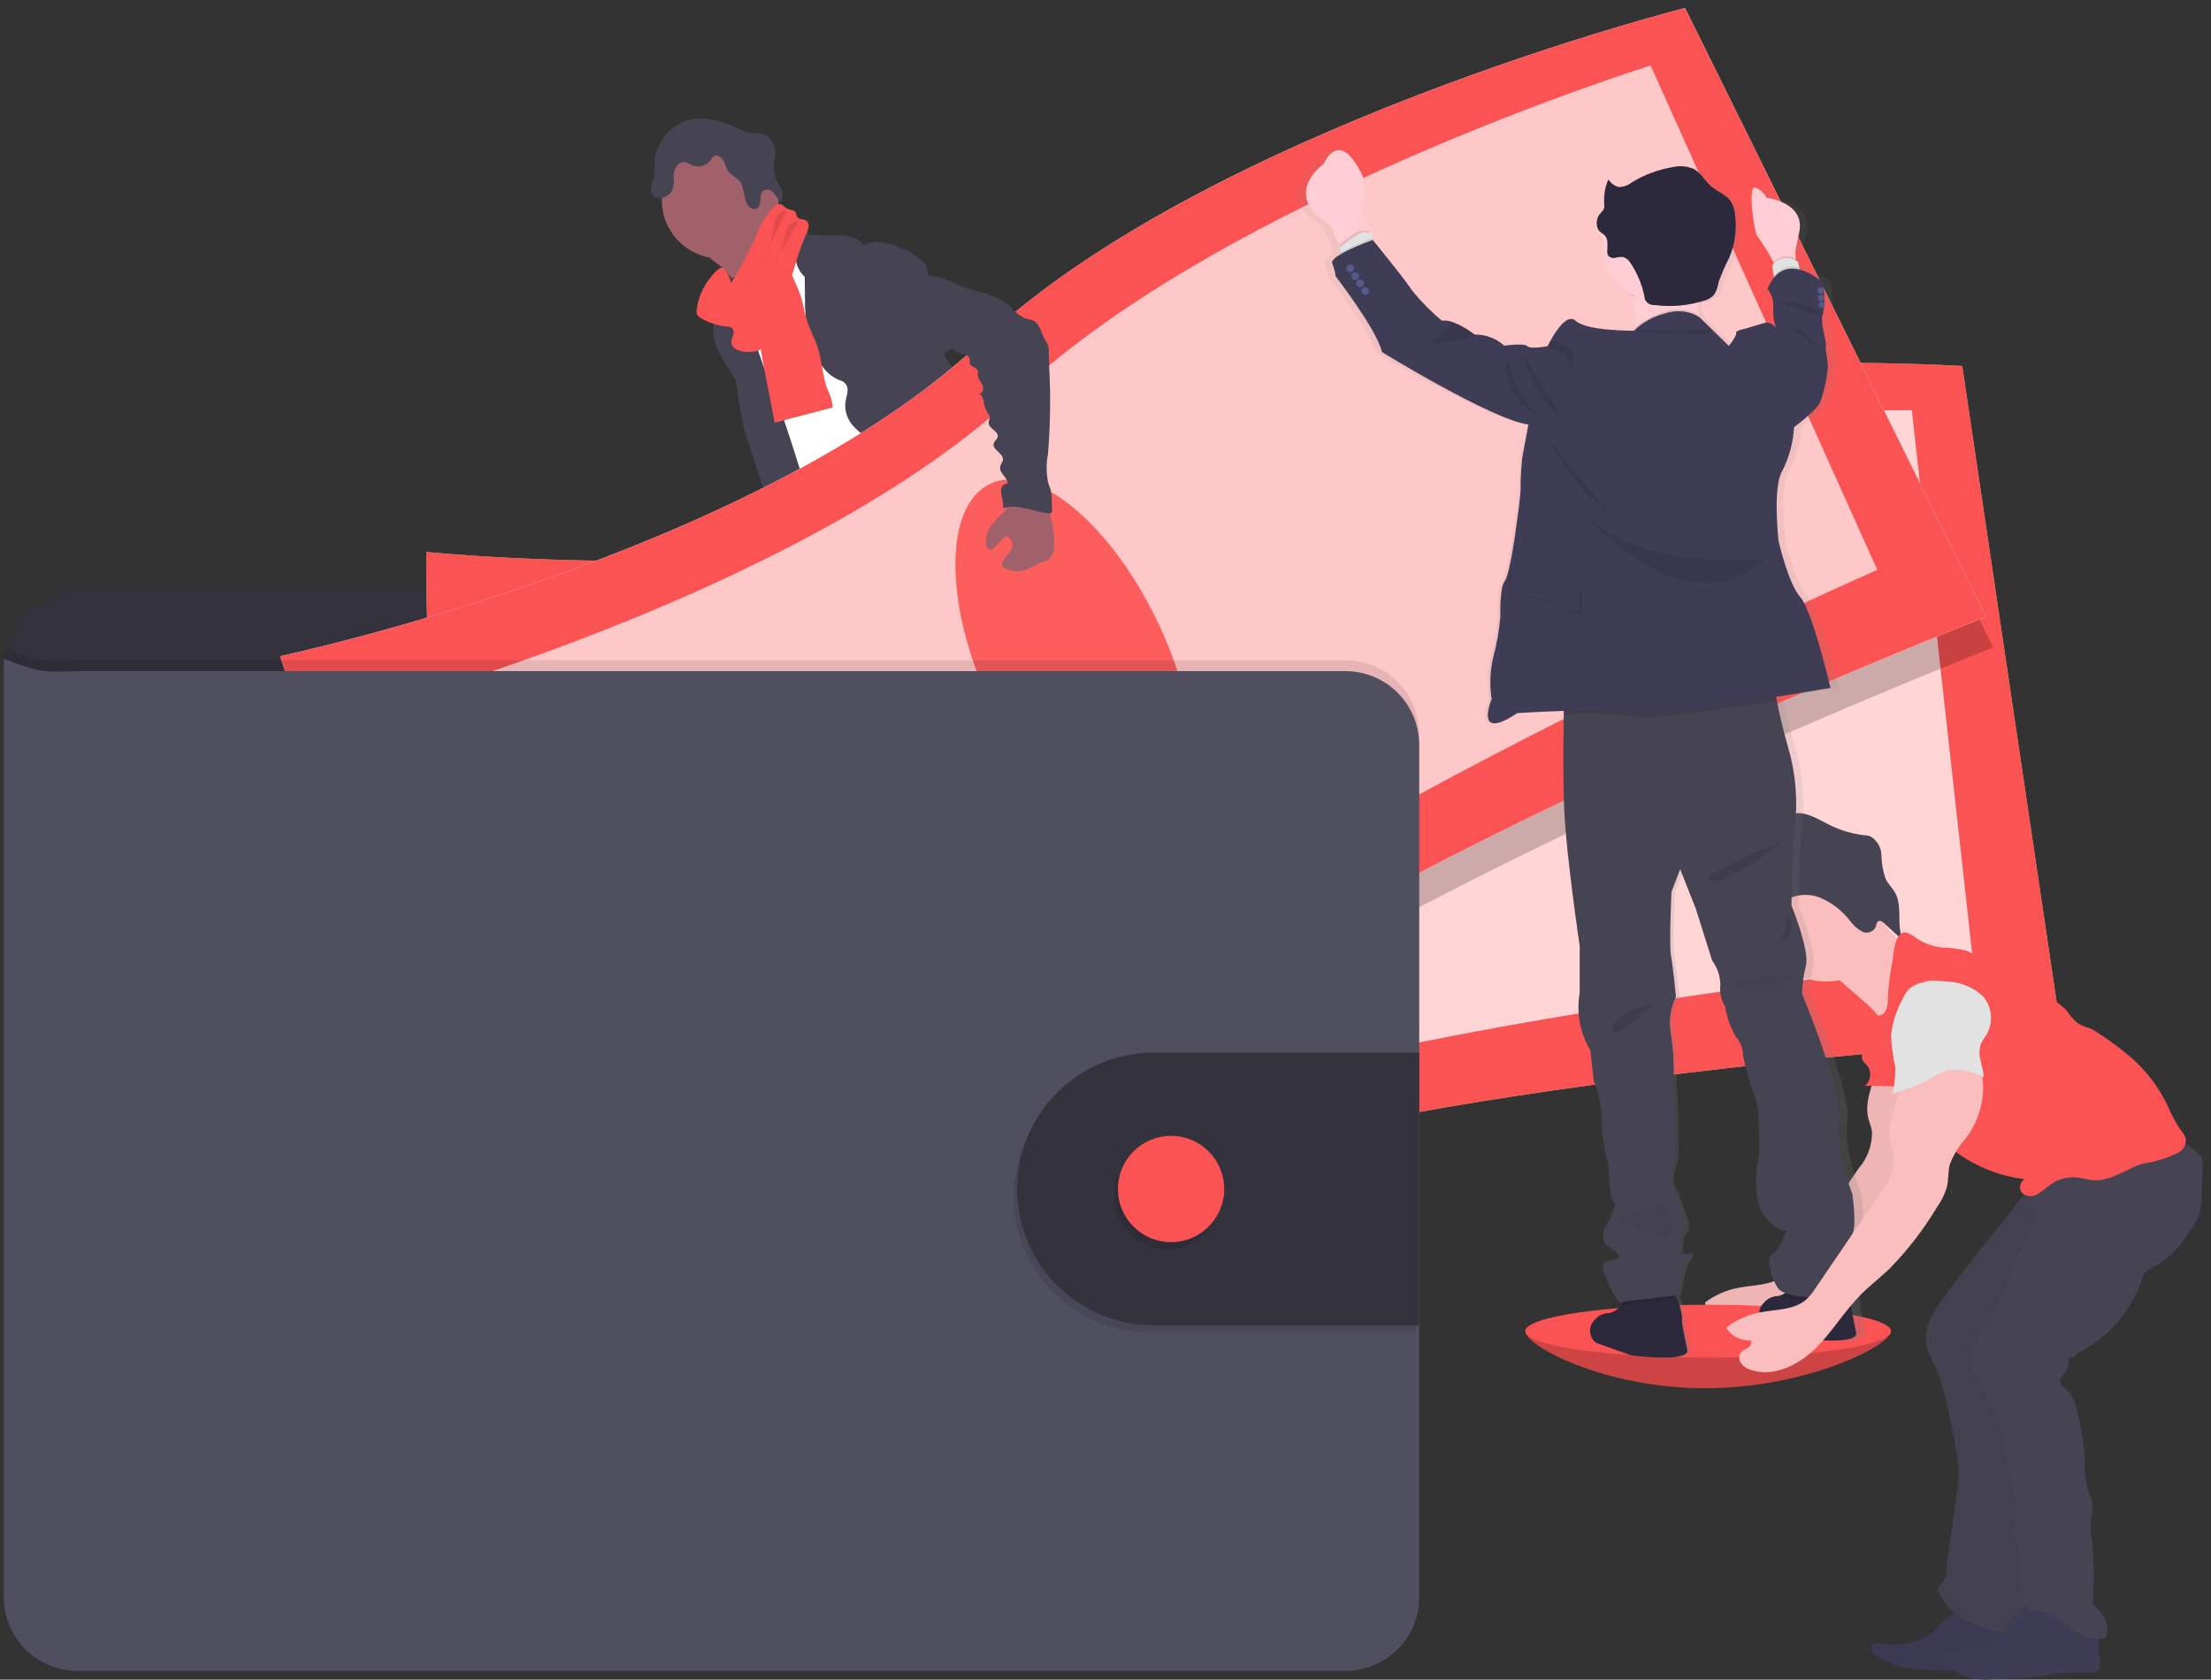 <svg width="254" height="193" viewBox="0 0 254 193" fill="none" xmlns="http://www.w3.org/2000/svg">
<rect x="0" y="0" width="254" height="193" fill="#333333" stroke="none"/>
<path d="M217.226 152.957C217.226 154.633 207.462 159.509 195.864 159.509C184.265 159.509 175.229 154.626 175.229 152.957C175.229 151.289 184.629 151.822 196.239 151.822C207.849 151.822 217.226 151.28 217.226 152.957Z" fill="#FB5353"/>
<path opacity="0.2" d="M217.226 152.957C217.226 154.633 207.462 159.509 195.864 159.509C184.265 159.509 175.229 154.626 175.229 152.957" fill="#1D0505"/>
<path d="M100.426 122.221C102.297 122.573 104.222 122.508 106.065 122.031C106.356 121.943 106.66 121.739 106.633 121.463C106.612 121.36 106.568 121.262 106.504 121.179C105.825 120.159 105.254 119.072 104.801 117.933C104.782 117.875 104.745 117.824 104.696 117.788C104.637 117.767 104.573 117.767 104.514 117.788C103.683 118.006 102.963 118.543 102.138 118.773C101.717 118.889 101.277 118.922 100.844 118.87C100.469 118.827 99.958 118.517 99.618 118.556C99.81 119.796 100.28 120.955 100.426 122.221Z" fill="#E2E2E2"/>
<path d="M136.027 119.078C137.333 118.322 138.449 117.276 139.287 116.02C139.339 115.941 139.369 115.85 139.374 115.756C139.362 115.663 139.326 115.575 139.269 115.5C138.572 114.391 137.674 113.421 136.621 112.641C136.072 113.029 135.575 113.487 135.145 114.003C134.833 114.333 133.97 114.855 133.961 115.358C133.961 115.641 134.29 115.971 134.443 116.209C134.649 116.517 134.846 116.828 135.034 117.147C135.427 117.757 135.76 118.403 136.027 119.078Z" fill="#E2E2E2"/>
<path d="M107.805 126.026C107.827 126.318 107.747 126.609 107.578 126.848C107.446 126.984 107.282 127.085 107.1 127.139C104.468 128.082 101.422 126.906 98.801 127.835C98.261 128.026 97.751 128.301 97.208 128.483C96.562 128.678 95.895 128.796 95.221 128.836C94.292 128.923 93.359 128.981 92.427 129.006C91.719 129.056 91.008 128.994 90.32 128.821C89.976 128.733 89.654 128.574 89.375 128.353C89.097 128.133 88.868 127.856 88.704 127.541C88.561 127.259 88.532 126.933 88.624 126.63C88.665 126.526 88.723 126.43 88.797 126.346C88.975 126.146 89.184 125.977 89.416 125.844L90.384 125.219C90.838 124.898 91.331 124.637 91.852 124.441C92.234 124.316 92.641 124.262 93.029 124.15C94.355 123.627 95.517 122.76 96.394 121.637L97.705 120.232C97.828 120.077 97.984 119.952 98.162 119.865C98.345 119.804 98.539 119.786 98.73 119.811C100.01 119.903 101.245 120.317 102.322 121.015C102.597 121.222 102.893 121.397 103.207 121.538C103.619 121.657 104.051 121.692 104.476 121.639C104.902 121.586 105.312 121.447 105.682 121.231C106.02 121.049 105.946 120.94 106.088 120.624C106.231 120.308 106.576 120.092 106.877 120.388C106.969 120.49 107.033 120.613 107.065 120.746C107.266 121.708 107.326 122.694 107.241 123.673C107.233 123.826 107.252 123.98 107.298 124.127C107.37 124.275 107.457 124.416 107.556 124.548C107.576 124.583 107.594 124.618 107.61 124.655C107.784 125.09 107.849 125.561 107.801 126.027L107.805 126.026Z" fill="#514E7F"/>
<path d="M107.805 126.023C107.827 126.316 107.747 126.607 107.578 126.847C107.446 126.983 107.282 127.083 107.1 127.138C104.468 128.08 101.422 126.905 98.801 127.834C98.261 128.025 97.751 128.3 97.208 128.482C96.562 128.677 95.895 128.795 95.221 128.834C94.292 128.922 93.359 128.98 92.427 129.005C91.719 129.055 91.008 128.992 90.32 128.82C89.976 128.732 89.654 128.572 89.376 128.352C89.097 128.131 88.868 127.855 88.704 127.54C88.561 127.258 88.532 126.931 88.624 126.629C88.664 126.522 88.723 126.424 88.797 126.337C88.95 126.658 89.06 127.084 89.158 127.237C89.288 127.464 89.466 127.661 89.678 127.814C89.891 127.967 90.133 128.073 90.39 128.125C90.774 128.149 91.159 128.099 91.525 127.98C93.91 127.389 96.445 127.381 98.737 126.486C99.5 126.124 100.29 125.82 101.099 125.577C101.945 125.45 102.798 125.381 103.654 125.371C104.999 125.263 106.302 124.857 107.629 124.643C107.799 125.081 107.86 125.555 107.805 126.023Z" fill="#464353"/>
<path d="M142.054 118.904C141.856 119.9 141.346 120.807 140.598 121.493C139.854 122.173 139.172 122.918 138.56 123.719C138.049 124.853 137.421 125.93 136.686 126.933C136.346 127.253 135.964 127.525 135.551 127.742C135.089 128.015 134.601 128.241 134.095 128.415C132.745 128.752 131.342 128.829 129.964 128.639C129.515 128.635 129.071 128.549 128.653 128.386C128.463 128.289 128.281 128.177 128.109 128.051C127.762 127.838 127.471 127.546 127.257 127.199C127.152 127.011 127.122 126.79 127.174 126.58C127.253 126.35 127.389 126.143 127.569 125.979C127.88 125.656 128.214 125.355 128.568 125.079C129.054 124.766 129.492 124.383 129.868 123.944C130.099 123.596 130.268 123.212 130.37 122.808C130.571 122.099 130.694 121.371 130.737 120.636C130.734 120.147 130.783 119.658 130.883 119.18C131.092 118.43 131.648 117.76 131.587 116.985C131.562 116.875 131.572 116.758 131.615 116.653C131.681 116.571 131.773 116.515 131.876 116.492C132.309 116.319 132.767 116.213 133.233 116.177C133.466 116.161 133.7 116.197 133.919 116.282C134.137 116.368 134.333 116.5 134.493 116.671C134.686 116.904 134.814 117.239 135.098 117.329C135.24 117.368 135.389 117.374 135.534 117.346C136.242 117.342 136.934 117.13 137.522 116.736C137.777 116.508 137.982 116.23 138.123 115.919C138.265 115.607 138.341 115.27 138.346 114.928C138.346 114.67 138.23 114.4 138.63 114.36C138.931 114.321 139.169 114.651 139.323 114.842C139.929 115.548 140.381 116.371 140.652 117.261C140.733 117.229 140.819 117.213 140.906 117.213C141.083 117.211 141.258 117.252 141.415 117.333C141.573 117.414 141.709 117.531 141.811 117.676C142.037 118.043 142.123 118.479 142.054 118.904Z" fill="#514E7F"/>
<path d="M142.053 118.903C141.855 119.898 141.345 120.805 140.597 121.492C139.853 122.171 139.171 122.917 138.559 123.718C138.047 124.851 137.419 125.928 136.685 126.931C136.345 127.251 135.963 127.524 135.549 127.741C135.088 128.014 134.6 128.239 134.093 128.413C132.743 128.751 131.341 128.827 129.963 128.638C129.514 128.633 129.07 128.547 128.652 128.384C128.462 128.288 128.28 128.176 128.108 128.049C127.761 127.836 127.469 127.544 127.256 127.198C127.522 127.07 127.813 127 128.108 126.994C128.721 127.027 129.169 127.607 129.757 127.786C130.595 128.039 131.43 127.448 132.279 127.247C132.845 127.178 133.407 127.081 133.962 126.956C134.419 126.779 134.841 126.524 135.209 126.2C135.713 125.84 136.162 125.408 136.541 124.918C136.855 124.427 137.117 123.905 137.321 123.36C137.769 122.314 138.297 121.304 138.9 120.338C138.988 120.185 139.096 120.044 139.22 119.918C139.359 119.804 139.505 119.699 139.657 119.603C140.18 119.118 140.531 118.476 140.658 117.774C140.712 117.564 140.787 117.36 140.883 117.164C141.06 117.163 141.235 117.204 141.392 117.285C141.55 117.365 141.686 117.483 141.788 117.627C142.033 118.005 142.127 118.46 142.053 118.903Z" fill="#464353"/>
<path d="M82.519 30.384C83.226 30.913 83.807 31.592 84.222 32.371C84.62 33.149 86.912 39.185 86.778 40.063C87.525 39.311 90.469 39.19 91.224 38.437C91.539 38.123 93.24 36.544 93.496 36.183C93.752 35.822 95.648 35.047 95.855 34.662C96.629 33.273 90.358 28.012 91.162 26.64C91.206 26.578 91.229 26.502 91.227 26.425C91.209 26.36 91.173 26.302 91.123 26.258C90.568 25.775 89.96 25.358 89.308 25.017C88.652 24.668 88.156 24.077 87.925 23.37C87.336 23.642 86.795 24.009 86.323 24.455C85.172 25.441 84.041 26.447 82.931 27.473C82.494 27.877 81.656 28.413 81.455 28.989C81.209 29.606 82.104 30.046 82.519 30.384Z" fill="#A1616A"/>
<path d="M92.677 28.149C91.715 28.795 90.815 29.531 89.991 30.346C89.155 31.061 88.56 32.017 88.287 33.083C88.207 33.507 88.219 33.935 88.153 34.363C87.862 36.222 86.261 37.585 85.553 39.327C85.347 39.864 85.196 40.42 85.102 40.988C84.902 42.064 84.793 43.154 84.775 44.248C84.758 45.306 85.795 46.036 86.178 47.025C86.494 48.008 86.721 49.018 86.853 50.043C87.267 51.951 87.837 53.822 88.557 55.637C89.956 59.504 94.493 70.197 95.894 74.062C100.183 72.987 111.602 70.513 115.404 68.238C116.671 67.483 106.617 58.962 107.971 58.376C108.048 58.363 108.122 58.334 108.186 58.288C108.249 58.243 108.302 58.183 108.339 58.114C108.375 58.045 108.396 57.969 108.398 57.89C108.4 57.812 108.384 57.734 108.351 57.663C106.997 51.74 102.76 46.874 100.838 41.109C100.031 39.182 99.105 37.307 98.064 35.496C97.242 33.772 96.801 31.868 95.816 30.23C95.631 29.892 95.388 29.59 95.099 29.336C94.853 29.147 94.587 28.986 94.306 28.855C93.736 28.586 93.215 28.424 92.677 28.149Z" fill="white"/>
<path d="M82.747 29.711C86.456 29.711 89.462 26.705 89.462 22.996C89.462 19.287 86.456 16.281 82.747 16.281C79.039 16.281 76.032 19.287 76.032 22.996C76.032 26.705 79.039 29.711 82.747 29.711Z" fill="#A1616A"/>
<path d="M89.577 26.153C89.912 25.844 90.332 25.644 90.783 25.579C91.234 25.514 91.693 25.587 92.102 25.789C92.338 25.887 92.538 26.057 92.672 26.274C92.807 26.492 92.869 26.746 92.851 27.002L96.181 27.052C96.711 27.038 97.241 27.087 97.76 27.198C98.279 27.313 98.742 27.605 99.07 28.024C99.109 28.078 99.154 28.143 99.223 28.152C99.278 28.153 99.332 28.135 99.376 28.101C99.888 27.844 100.465 27.745 101.034 27.817C102.838 28.02 104.538 28.766 105.909 29.957C106.163 30.132 106.361 30.378 106.477 30.665C106.593 31.042 106.453 31.517 106.768 31.786C107.01 34.873 107.61 37.922 108.556 40.871C108.782 41.422 109.126 41.916 109.563 42.319C110.008 42.789 110.372 43.331 110.639 43.92C111.247 45.499 110.409 47.355 111.001 48.941C111.303 49.586 111.684 50.192 112.136 50.743C112.668 51.416 113.004 52.222 113.107 53.073C113.134 53.453 113.084 53.837 113.107 54.208C113.146 54.72 113.241 55.225 113.391 55.715C113.634 56.632 113.888 57.547 114.153 58.461C114.418 59.99 115.244 61.365 116.469 62.317C113.275 62.858 109.908 63.39 106.86 62.281C106.435 62.136 106.032 61.935 105.661 61.682C104.642 60.784 103.91 59.605 103.557 58.292C102.962 56.899 102.567 55.429 102.385 53.925C102.387 53.444 102.319 52.966 102.184 52.505C101.768 51.721 101.106 51.097 100.299 50.727C99.453 50.263 98.686 49.667 98.028 48.961C97.701 48.605 97.451 48.187 97.293 47.731C97.134 47.275 97.071 46.791 97.107 46.31C97.164 45.841 97.349 45.389 97.365 44.919C97.394 44.686 97.348 44.449 97.231 44.244C97.115 44.039 96.936 43.878 96.72 43.783C94.391 43.079 93.285 40.325 92.769 37.952C92.548 36.725 92.45 35.48 92.477 34.233L92.447 31.812C92.126 31.52 91.868 31.166 91.688 30.771C91.508 30.376 91.411 29.948 91.401 29.515C91.432 29.261 91.427 29.005 91.387 28.753C91.274 28.445 91.091 28.168 90.852 27.944C90.338 27.415 89.908 26.811 89.577 26.153Z" fill="#464353"/>
<path d="M82.426 33.827C82.447 34.579 82.422 35.332 82.351 36.081C82.286 36.365 82.172 36.649 82.091 36.913C81.839 37.971 81.948 39.083 82.401 40.072C82.853 41.052 83.394 41.988 84.017 42.869C84.228 43.17 84.401 43.495 84.534 43.837C84.641 44.197 84.707 44.568 84.732 44.942C84.896 46.446 85.16 47.937 85.521 49.405C85.838 50.678 89.452 61.551 90.291 62.559C90.444 62.781 90.675 62.937 90.939 62.995C91.129 63.002 91.318 62.964 91.489 62.882L93.193 62.228C93.338 62.184 93.472 62.111 93.587 62.013C93.747 61.826 93.834 61.588 93.832 61.343C93.954 59.957 90.338 49.006 89.874 47.697C88.255 43.833 86.87 39.875 85.726 35.844C85.621 34.504 85.204 33.208 84.508 32.058C84.164 31.684 84.281 31.843 83.868 32.038C83.661 32.128 83.46 32.233 83.267 32.352C83.026 32.52 82.825 32.739 82.679 32.995C82.534 33.25 82.447 33.534 82.426 33.827Z" fill="#464353"/>
<path d="M87.596 41.326C88.053 43.741 88.525 46.153 88.992 48.568L95.659 46.821C95.62 46.124 95.426 45.445 95.091 44.833C94.484 43.309 94.469 41.611 93.979 40.043C93.608 38.851 92.96 37.754 92.61 36.549C92.409 35.85 92.306 35.129 92.108 34.422C91.895 33.727 91.633 33.049 91.325 32.392C90.95 31.438 90.461 30.533 89.868 29.697C88.983 29.927 88.195 30.438 87.623 31.153C87.374 31.586 87.232 32.073 87.208 32.572C87.092 34.069 87.633 35.573 87.456 37.061C87.271 38.481 87.318 39.921 87.596 41.326Z" fill="#FB5353"/>
<path d="M95.769 73.467C95.972 74.935 95.761 76.431 95.159 77.785C94.493 79.902 94.038 82.08 93.802 84.287C93.774 84.848 93.661 85.402 93.468 85.93C93.258 86.405 92.9 86.804 92.655 87.257C92.078 88.503 91.901 89.898 92.147 91.249C92.243 92.143 92.389 93.036 92.568 93.915C92.89 94.968 92.95 96.085 92.741 97.166C93.27 97.05 93.626 97.734 93.593 98.271C93.462 98.8 93.479 99.354 93.644 99.873C94.297 100.112 94.302 101.009 94.283 101.705C94.294 102.911 94.446 104.111 94.737 105.282C95.725 110.032 96.774 114.77 97.884 119.495C100.283 120.24 103.084 121.014 105.373 119.983C105.594 119.909 105.795 119.784 105.96 119.618C106.124 119.453 106.248 119.251 106.321 119.03C106.346 118.783 106.315 118.535 106.231 118.302L105.146 114.356C104.819 113.422 104.687 112.431 104.757 111.444C104.862 110.716 105.181 109.928 104.823 109.283C104.701 109.062 104.508 108.889 104.366 108.679C103.798 107.848 104.096 106.734 104.142 105.726C104.159 105.5 104.144 105.272 104.096 105.051C104.019 104.791 103.91 104.543 103.773 104.309C102.877 102.569 102.446 100.626 102.524 98.67C102.558 98.421 102.524 98.167 102.425 97.935C102.356 97.839 102.294 97.739 102.24 97.634C102.198 97.452 102.219 97.261 102.3 97.092C101.975 96.845 101.681 96.559 101.426 96.24C101.584 96.142 101.717 96.01 101.815 95.853C101.914 95.696 101.976 95.519 101.996 95.335C102.017 95.15 101.995 94.964 101.932 94.789C101.87 94.615 101.768 94.457 101.636 94.327C101.752 94.304 101.859 94.249 101.945 94.168C102.032 94.088 102.094 93.985 102.126 93.871C102.157 93.757 102.157 93.637 102.124 93.523C102.091 93.41 102.027 93.307 101.94 93.228C101.794 93.132 101.617 93.082 101.516 92.937C101.363 92.727 101.489 92.434 101.612 92.209L102.273 91.013C102.767 90.125 102.878 89.026 103.409 88.174C104.127 86.906 104.712 85.569 105.156 84.182L107.067 78.909L108.352 80.025C108.78 80.352 109.139 80.761 109.408 81.229C109.591 81.691 109.707 82.177 109.751 82.672C110.223 85.534 112.023 88.015 112.69 90.834C112.781 91.473 112.987 92.091 113.297 92.657C113.426 92.822 113.542 92.997 113.643 93.18C113.738 93.459 113.787 93.751 113.789 94.046C113.849 94.623 114.031 95.18 114.325 95.68C114.619 96.179 115.017 96.61 115.492 96.942C116.126 97.379 116.912 97.67 117.256 98.362C117.327 98.575 117.425 98.778 117.547 98.966C117.854 99.336 118.515 99.378 118.646 99.84C118.72 100.097 118.584 100.407 118.729 100.634C118.811 100.74 118.92 100.821 119.044 100.87L120.891 101.793C122.959 102.827 124.014 105.2 125.539 106.93C126.065 107.494 126.531 108.11 126.929 108.771C127.587 109.949 127.892 111.428 129.004 112.178C129.303 112.333 129.576 112.535 129.811 112.776C130.16 113.236 130.032 113.881 130.064 114.459C130.096 115.037 130.539 115.729 131.083 115.553C130.89 116.254 130.89 116.995 131.083 117.696C133.503 117.573 135.811 116.639 137.635 115.045C137.927 114.836 138.173 114.57 138.356 114.262C138.539 113.954 138.656 113.611 138.7 113.255C138.708 113.131 138.68 113.008 138.62 112.9C138.51 112.76 138.366 112.652 138.202 112.585C136.472 111.649 135.954 109.477 135.079 107.714C134.222 106.209 133.274 104.759 132.239 103.372C130.184 100.263 128.781 96.501 125.673 94.448C124.929 94.092 124.298 93.538 123.85 92.846C123.659 92.428 123.637 91.952 123.486 91.52C123.428 91.297 123.304 91.097 123.131 90.945C122.958 90.793 122.743 90.697 122.515 90.668C122.709 89.999 122.784 89.301 122.736 88.606C122.754 88.307 122.719 88.006 122.634 87.718C122.516 87.411 122.362 87.118 122.177 86.845C121.368 85.471 120.964 83.896 121.012 82.302C121.121 81.486 121.094 80.658 120.932 79.852C120.807 79.457 120.588 79.096 120.439 78.716C120.212 78.027 120.092 77.307 120.083 76.581L119.913 73.853C119.887 72.944 119.769 72.04 119.561 71.155C118.993 69.036 118.425 60.165 116.48 59.165C114.534 58.164 111.193 64.989 109.005 65.127C108.036 65.167 107.079 65.352 106.165 65.674C104.742 66.303 103.434 67.166 102.298 68.23L98.272 71.611C97.506 72.316 96.667 72.938 95.769 73.467Z" fill="#464353"/>
<path d="M76.445 15.541C76.914 14.954 77.508 14.479 78.184 14.149C78.86 13.82 79.6 13.646 80.352 13.638C81.859 13.637 83.343 14.009 84.67 14.723C85.067 14.949 85.49 15.122 85.931 15.24C86.64 15.386 87.431 15.192 88.071 15.524C88.453 15.818 88.743 16.214 88.91 16.666C89.076 17.118 89.112 17.608 89.013 18.079C88.802 19.029 88.892 20.021 89.27 20.918C89.45 21.154 89.614 21.402 89.76 21.66C89.922 22.176 89.908 22.73 89.721 23.238C89.427 22.908 89.155 22.56 88.906 22.195C88.775 22.017 88.587 21.889 88.373 21.834C88.158 21.778 87.932 21.799 87.731 21.891C87.364 22.139 87.37 22.587 87.351 22.99C87.332 23.394 87.228 23.876 86.848 24.009C86.689 24.046 86.523 24.033 86.372 23.974C86.22 23.915 86.089 23.812 85.997 23.678C85.346 22.883 85.608 21.613 84.963 20.812C84.596 20.358 83.986 20.137 83.653 19.659C83.386 19.285 83.318 18.807 83.085 18.404C82.852 18.001 82.31 17.705 81.949 17.983C81.826 18.101 81.723 18.238 81.645 18.389C81.42 18.711 81.093 18.948 80.717 19.061C80.341 19.174 79.938 19.158 79.573 19.014C79.294 18.843 78.992 18.712 78.676 18.625C78.47 18.616 78.266 18.664 78.086 18.764C77.906 18.865 77.757 19.013 77.657 19.193C77.453 19.554 77.355 19.965 77.373 20.38C77.467 20.932 77.39 21.499 77.151 22.006C77.029 22.179 76.875 22.327 76.697 22.443C76.481 22.623 76.216 22.735 75.936 22.764C75.656 22.793 75.373 22.737 75.125 22.605C74.976 22.466 74.866 22.293 74.804 22.099C74.743 21.907 74.731 21.701 74.772 21.502C74.857 21.107 74.969 20.718 75.107 20.337C75.358 19.464 75.03 18.466 75.304 17.638C75.585 16.89 75.969 16.184 76.445 15.541Z" fill="#464353"/>
<path d="M80.043 35.572C80.001 35.779 80.022 35.993 80.106 36.188C80.19 36.32 80.305 36.429 80.441 36.508C81.396 37.101 82.481 37.45 83.603 37.527C83.756 37.53 83.905 37.569 84.04 37.641C84.158 37.749 84.239 37.891 84.272 38.048C84.305 38.205 84.289 38.368 84.225 38.514C84.093 38.809 84.024 39.128 84.024 39.45C84.107 40.045 84.81 40.302 85.404 40.39C86.235 40.558 87.099 40.389 87.807 39.921C88.253 39.514 88.593 39.004 88.798 38.436C90.427 34.691 90.998 30.551 92.648 26.818C92.773 26.575 92.856 26.312 92.895 26.041C92.912 25.905 92.893 25.767 92.839 25.642C92.785 25.516 92.698 25.407 92.588 25.326C92.281 25.135 91.805 25.243 91.597 24.946C91.495 24.8 91.506 24.591 91.415 24.432C91.224 24.094 90.724 24.141 90.384 23.951C90.117 23.806 89.932 23.515 89.634 23.461C89.487 23.453 89.341 23.478 89.207 23.537C89.073 23.595 88.953 23.683 88.859 23.796C87.969 24.781 87.283 25.934 86.844 27.188C86.02 29.042 85.056 30.831 83.96 32.537C83.86 31.865 83.543 31.244 83.057 30.768C82.549 30.666 81.892 31.558 81.623 31.89C80.756 32.941 80.208 34.219 80.043 35.572Z" fill="#FB5353"/>
<path opacity="0.1" d="M90.358 24.228C90.154 24.232 89.954 24.281 89.771 24.372C89.589 24.464 89.43 24.595 89.305 24.756C89.043 25.186 88.893 25.674 88.868 26.176C88.609 27.768 88.04 29.294 87.192 30.668" fill="black"/>
<path opacity="0.1" d="M91.807 25.362C91.525 25.368 91.25 25.448 91.008 25.592C90.767 25.737 90.567 25.942 90.429 26.188C90.241 26.634 90.124 27.107 90.083 27.59C89.839 28.66 89.37 29.666 88.705 30.54" fill="black"/>
<path d="M159.282 80.868V77.341C159.281 74.745 158.249 72.256 156.413 70.421C154.577 68.585 152.088 67.554 149.492 67.554H10.234C7.638 67.554 5.148 68.585 3.312 70.421C1.476 72.256 0.445 74.745 0.444 77.341V83.842L159.282 80.868Z" fill="#33323D"/>
<path d="M48.974 63.421C48.974 63.421 48.577 88.082 52.949 96.197C57.321 104.311 59.195 139.61 59.195 139.61C59.195 139.61 105.031 144.351 136.972 133.932C168.912 123.513 236.877 119.251 236.877 119.251L225.424 42.057C225.424 42.057 168.842 38.428 136.654 53.779C104.467 69.13 48.974 63.421 48.974 63.421Z" fill="#8DD070"/>
<path d="M48.974 63.421C48.974 63.421 48.577 88.082 52.949 96.197C57.321 104.311 59.195 139.61 59.195 139.61C59.195 139.61 105.031 144.351 136.972 133.932C168.912 123.513 236.877 119.251 236.877 119.251L225.424 42.057C225.424 42.057 168.842 38.428 136.654 53.779C104.467 69.13 48.974 63.421 48.974 63.421Z" fill="#FB5353"/>
<path d="M59.117 72.429C59.117 72.429 57.683 92.778 61.281 99.279C64.879 105.78 65.046 134.805 65.046 134.805C65.046 134.805 106.296 136.719 135.641 126.73C164.985 116.742 226.641 110.263 226.641 110.263L219.633 47.134C219.633 47.134 168.613 46.608 138.835 60.675C109.057 74.741 59.117 72.429 59.117 72.429Z" fill="#FFD5D5"/>
<path opacity="0.1" d="M138.386 115.173C144.255 114.442 147.741 103.644 146.174 91.057C144.606 78.469 138.577 68.857 132.708 69.588C126.839 70.319 123.352 81.116 124.92 93.704C126.488 106.292 132.517 115.904 138.386 115.173Z" fill="black"/>
<path opacity="0.2" d="M194.402 4.451C194.402 4.451 139.432 18.363 113.511 42.852C87.59 67.34 33.02 78.934 33.02 78.934C33.02 78.934 40.209 102.521 46.852 108.907C53.496 115.293 66.114 148.316 66.114 148.316C66.114 148.316 111.192 138.758 138.391 119.032C165.591 99.307 228.981 74.391 228.981 74.391L194.402 4.451Z" fill="black"/>
<path d="M32.195 75.402C32.195 75.402 39.38 98.989 46.027 105.378C52.674 111.767 65.288 144.783 65.288 144.783C65.288 144.783 110.372 135.229 137.575 115.503C164.777 95.777 228.161 70.871 228.161 70.871L193.574 0.922C193.574 0.922 138.607 14.834 112.686 39.322C86.764 63.811 32.195 75.402 32.195 75.402Z" fill="white"/>
<path d="M32.195 75.402C32.195 75.402 39.38 98.989 46.027 105.378C52.674 111.767 65.288 144.783 65.288 144.783C65.288 144.783 110.372 135.229 137.575 115.503C164.777 95.777 228.161 70.871 228.161 70.871L193.574 0.922C193.574 0.922 138.607 14.834 112.686 39.322C86.764 63.811 32.195 75.402 32.195 75.402Z" fill="#FB5353"/>
<path d="M44.605 80.865C44.605 80.865 49.485 100.674 54.906 105.763C60.326 110.851 69.386 138.413 69.386 138.413C69.386 138.413 109.231 127.573 134.093 109.062C158.956 90.55 215.66 65.478 215.66 65.478L189.622 7.529C189.622 7.529 140.904 22.682 116.876 45.202C92.848 67.722 44.605 80.865 44.605 80.865Z" fill="#FFC8C8"/>
<path opacity="0.91" d="M133.173 97.22C138.534 94.724 138.54 83.377 133.185 71.878C127.83 60.379 119.142 53.081 113.781 55.577C108.419 58.074 108.414 69.42 113.769 80.919C119.124 92.419 127.811 99.717 133.173 97.22Z" fill="#FB5353"/>
<path opacity="0.1" d="M163.041 84.326V182.278C163.041 183.391 162.822 184.492 162.396 185.52C161.97 186.548 161.346 187.482 160.56 188.268C159.773 189.055 158.839 189.679 157.811 190.104C156.783 190.529 155.681 190.748 154.569 190.748H8.912C6.666 190.747 4.513 189.854 2.925 188.266C1.337 186.678 0.445 184.524 0.445 182.278V74.454C4.618 76.005 4.618 76.005 8.912 75.874H154.569C156.812 75.874 158.964 76.764 160.553 78.348C162.141 79.933 163.036 82.082 163.041 84.326Z" fill="black"/>
<path d="M163.041 85.575V183.528C163.04 185.774 162.148 187.928 160.559 189.517C158.97 191.105 156.815 191.997 154.569 191.997H8.912C6.666 191.996 4.513 191.104 2.925 189.515C1.337 187.927 0.445 185.773 0.445 183.528V75.698C4.618 77.245 4.618 77.245 8.912 77.117H154.569C156.813 77.117 158.966 78.008 160.555 79.594C162.143 81.179 163.037 83.331 163.041 85.575Z" fill="#504F60"/>
<path opacity="0.1" d="M162.626 121.789V153.113H132.247C130.177 153.133 128.124 152.743 126.206 151.964C124.288 151.186 122.544 150.036 121.073 148.579C119.603 147.123 118.435 145.389 117.639 143.479C116.842 141.569 116.432 139.52 116.432 137.45C116.432 135.38 116.842 133.331 117.639 131.421C118.435 129.511 119.603 127.777 121.073 126.321C122.544 124.865 124.288 123.714 126.206 122.936C128.124 122.158 130.177 121.767 132.247 121.787L162.626 121.789Z" fill="black"/>
<path d="M163.037 120.954V152.285H132.662C130.592 152.305 128.539 151.914 126.621 151.136C124.703 150.358 122.959 149.207 121.488 147.751C120.018 146.294 118.851 144.561 118.054 142.651C117.257 140.741 116.847 138.691 116.847 136.622C116.847 134.552 117.257 132.503 118.054 130.593C118.851 128.682 120.018 126.949 121.488 125.493C122.959 124.036 124.703 122.885 126.621 122.107C128.539 121.329 130.592 120.939 132.662 120.959L163.037 120.954Z" fill="#33323D"/>
<path opacity="0.1" d="M134.118 143.559C137.491 143.559 140.225 140.825 140.225 137.452C140.225 134.08 137.491 131.346 134.118 131.346C130.746 131.346 128.012 134.08 128.012 137.452C128.012 140.825 130.746 143.559 134.118 143.559Z" fill="black"/>
<path d="M134.533 142.729C137.905 142.729 140.639 139.995 140.639 136.622C140.639 133.25 137.905 130.516 134.533 130.516C131.16 130.516 128.426 133.25 128.426 136.622C128.426 139.995 131.16 142.729 134.533 142.729Z" fill="#FB5353"/>
<path d="M215.775 120.684C216.017 123.304 214.038 125.836 214.61 128.4C214.735 128.948 214.971 129.465 215.056 130.018C215.091 131.571 214.544 133.081 213.522 134.251L206.084 145.171C205.786 145.65 205.429 146.09 205.022 146.481C203.603 147.748 201.468 147.617 199.599 147.994C198.284 148.258 197.042 148.804 195.959 149.595C195.914 149.634 195.885 149.689 195.879 149.748C195.873 149.806 195.889 149.866 195.925 149.913C196.234 150.333 196.643 150.67 197.115 150.891C197.587 151.113 198.107 151.213 198.628 151.182C198.823 151.44 198.628 151.819 198.336 152.002C197.936 152.293 197.389 152.355 197.308 153.03C197.28 153.266 197.328 153.505 197.445 153.712C197.745 154.171 198.211 154.495 198.746 154.617C201.321 155.403 204.104 154.022 206.026 152.142C207.947 150.262 209.336 147.883 211.226 145.967C212.273 144.909 213.464 144 214.543 142.972C216.626 140.847 218.451 138.485 219.983 135.934C220.509 135.208 220.907 134.397 221.161 133.537C221.364 132.664 221.268 131.79 221.498 130.943C221.913 129.873 222.518 128.886 223.282 128.031C224.674 126.241 225.392 124.019 225.309 121.754C225.246 120.629 224.868 119.544 224.218 118.623C223.569 117.702 222.674 116.981 221.635 116.544C220.981 116.281 220.258 116.237 219.577 116.419C218.737 116.769 218.011 117.346 217.481 118.086L216.062 119.718C215.708 120.077 215.428 120.501 215.239 120.968C215.148 121.202 215.127 121.457 215.177 121.704C215.227 121.95 215.347 122.177 215.523 122.357" fill="#FBBEBE"/>
<path opacity="0.05" d="M215.775 120.684C216.017 123.304 214.038 125.836 214.61 128.4C214.735 128.948 214.971 129.465 215.056 130.018C215.091 131.571 214.544 133.081 213.522 134.251L206.084 145.171C205.786 145.65 205.429 146.09 205.022 146.481C203.603 147.748 201.468 147.617 199.599 147.994C198.284 148.258 197.042 148.804 195.959 149.595C195.914 149.634 195.885 149.689 195.879 149.748C195.873 149.806 195.889 149.866 195.925 149.913C196.234 150.333 196.643 150.67 197.115 150.891C197.587 151.113 198.107 151.213 198.628 151.182C198.823 151.44 198.628 151.819 198.336 152.002C197.936 152.293 197.389 152.355 197.308 153.03C197.28 153.266 197.328 153.505 197.445 153.712C197.745 154.171 198.211 154.495 198.746 154.617C201.321 155.403 204.104 154.022 206.026 152.142C207.947 150.262 209.336 147.883 211.226 145.967C212.273 144.909 213.464 144 214.543 142.972C216.626 140.847 218.451 138.485 219.983 135.934C220.509 135.208 220.907 134.397 221.161 133.537C221.364 132.664 221.268 131.79 221.498 130.943C221.913 129.873 222.518 128.886 223.282 128.031C224.674 126.241 225.392 124.019 225.309 121.754C225.246 120.629 224.868 119.544 224.218 118.623C223.569 117.702 222.674 116.981 221.635 116.544C220.981 116.281 220.258 116.237 219.577 116.419C218.737 116.769 218.011 117.346 217.481 118.086L216.062 119.718C215.708 120.077 215.428 120.501 215.239 120.968C215.148 121.202 215.127 121.457 215.177 121.704C215.227 121.95 215.347 122.177 215.523 122.357" fill="black"/>
<path d="M221.411 188.002C219.709 188.883 217.762 189.172 215.878 188.821C215.574 188.785 215.214 188.762 215.027 188.998C214.735 189.338 215.077 189.849 215.424 190.113C216.538 190.949 217.846 191.487 219.226 191.677C220.458 191.852 221.701 191.934 222.946 191.924C226.339 192.075 229.739 191.951 233.113 191.553C233.312 191.538 233.505 191.482 233.681 191.388C233.897 191.237 234.048 191.008 234.102 190.749C234.184 190.304 234.146 189.845 233.99 189.42C233.835 188.994 233.569 188.618 233.219 188.331C232.513 187.766 231.71 187.334 230.849 187.058L227.896 185.908C227.107 185.447 226.242 185.132 225.341 184.979C223.914 185.083 222.576 187.309 221.411 188.002Z" fill="#3F3D56"/>
<path opacity="0.05" d="M221.411 188.002C219.709 188.883 217.762 189.172 215.878 188.821C215.574 188.785 215.214 188.762 215.027 188.998C214.735 189.338 215.077 189.849 215.424 190.113C216.538 190.949 217.846 191.487 219.226 191.677C220.458 191.852 221.701 191.934 222.946 191.924C226.339 192.075 229.739 191.951 233.113 191.553C233.312 191.538 233.505 191.482 233.681 191.388C233.897 191.237 234.048 191.008 234.102 190.749C234.184 190.304 234.146 189.845 233.99 189.42C233.835 188.994 233.569 188.618 233.219 188.331C232.513 187.766 231.71 187.334 230.849 187.058L227.896 185.908C227.107 185.447 226.242 185.132 225.341 184.979C223.914 185.083 222.576 187.309 221.411 188.002Z" fill="black"/>
<path d="M223.473 148.803C222.244 150.439 220.971 152.327 221.275 154.351C221.545 155.42 221.956 156.448 222.499 157.408C223.059 158.796 223.474 160.239 223.736 161.712C224.196 163.853 224.659 166 224.94 168.174C225.261 170.63 223.754 177.737 223.614 180.209C223.643 180.81 223.459 181.402 223.094 181.879C222.932 182.05 222.717 182.187 222.643 182.408C222.599 182.621 222.634 182.843 222.742 183.033C223.501 184.587 224.819 185.797 226.433 186.422C228.717 187.344 231.109 187.972 233.551 188.293C233.778 188.318 234.008 188.288 234.221 188.206C234.45 188.065 234.63 187.858 234.738 187.612C235.972 185.25 234.786 176.85 234.803 174.186C234.821 171.963 235.345 169.754 235.249 167.533C235.169 165.75 234.681 164.007 234.521 162.229C234.373 159.301 234.638 156.366 235.307 153.511C235.716 151.302 236.128 149.093 236.652 146.912C236.915 145.567 237.395 144.273 238.072 143.081C238.64 142.164 239.438 141.398 240.099 140.526C241.935 138.119 242.751 135.085 242.37 132.081C240.787 132.323 239.234 132.736 237.74 133.313C236.223 133.956 234.826 134.853 233.612 135.967C232.682 136.987 231.814 138.061 231.012 139.184C229.802 140.658 228.608 142.143 227.429 143.639C226.082 145.353 224.764 147.075 223.473 148.803Z" fill="#464353"/>
<path opacity="0.05" d="M223.473 148.704C222.244 150.339 220.971 152.231 221.275 154.252C221.545 155.321 221.956 156.349 222.499 157.309C223.059 158.696 223.474 160.138 223.736 161.61C224.196 163.754 224.659 165.9 224.94 168.072C225.261 170.531 223.754 177.635 223.614 180.107C223.643 180.709 223.459 181.301 223.094 181.78C222.932 181.948 222.717 182.085 222.643 182.306C222.599 182.519 222.634 182.741 222.742 182.931C223.505 184.486 224.821 185.701 226.433 186.338C228.736 187.094 231.13 187.542 233.551 187.67C233.778 187.695 234.008 187.665 234.221 187.582C234.451 187.444 234.631 187.238 234.738 186.991C235.972 184.63 234.786 176.77 234.803 174.101C234.821 171.875 235.345 169.669 235.249 167.446C235.169 165.662 234.681 163.92 234.521 162.145C234.373 159.215 234.638 156.279 235.307 153.423C235.716 151.217 236.128 149.009 236.652 146.825C236.915 145.48 237.395 144.187 238.072 142.995C238.64 142.078 239.438 141.312 240.099 140.44C241.936 138.033 242.752 134.999 242.37 131.995C240.787 132.237 239.234 132.65 237.74 133.227C236.223 133.872 234.827 134.77 233.612 135.884C232.682 136.902 231.813 137.975 231.012 139.098C229.802 140.572 228.608 142.058 227.429 143.554C226.082 145.256 224.764 146.973 223.473 148.704Z" fill="black"/>
<path d="M209.795 112.786C213.601 112.786 216.686 109.701 216.686 105.895C216.686 102.089 213.601 99.004 209.795 99.004C205.989 99.004 202.903 102.089 202.903 105.895C202.903 109.701 205.989 112.786 209.795 112.786Z" fill="#FBBEBE"/>
<path d="M216.001 105.605C216.637 106.621 217.472 107.498 218.455 108.184C219.438 108.87 220.548 109.35 221.721 109.598L221.201 111.49C220.305 114.733 219.297 118.162 216.793 120.411C216.903 119.855 216.898 119.281 216.778 118.726C216.658 118.172 216.425 117.647 216.094 117.186C215.432 116.266 214.644 115.443 213.754 114.742L209.788 111.307C209.673 111.214 209.577 111.1 209.504 110.972C209.406 110.73 209.406 110.459 209.504 110.216C210.209 108.757 211.286 107.509 212.627 106.6C213.217 106.051 213.743 105.437 214.197 104.771C214.99 103.634 215.487 104.77 216.001 105.605Z" fill="#FBBEBE"/>
<path d="M200.718 98.967L200.562 97.673C201.65 97.964 202.684 97.031 203.378 96.072C204.073 95.112 204.719 93.988 205.778 93.588C207.063 93.104 208.426 93.879 209.657 94.519C211.033 95.283 212.544 95.775 214.106 95.968C214.355 95.976 214.602 96.016 214.841 96.088C215.231 96.308 215.557 96.628 215.784 97.014C216.012 97.4 216.134 97.839 216.139 98.287C216.154 99.205 216.317 100.114 216.619 100.98C216.903 101.596 217.432 102.053 217.755 102.66C218.607 104.289 217.783 106.518 218.672 108.117L216.463 106.093C216.262 105.908 215.979 105.716 215.753 105.872C215.577 105.997 215.562 106.266 215.492 106.482C215.428 106.624 215.336 106.752 215.222 106.858C215.107 106.964 214.973 107.045 214.826 107.098C214.679 107.151 214.524 107.174 214.368 107.166C214.212 107.158 214.06 107.118 213.92 107.05C213.36 106.728 212.876 106.289 212.5 105.764C211.582 104.59 210.375 103.675 208.997 103.107C208.4 102.884 207.762 102.79 207.125 102.832C206.489 102.874 205.869 103.051 205.306 103.351C204.275 103.934 203.52 105.291 202.257 105.339C200.525 105.404 199.804 102.179 199.003 100.904C199.296 100.684 199.503 100.367 199.586 100.01C199.669 99.652 199.623 99.277 199.457 98.95C199.571 98.902 200.692 98.769 200.718 98.967Z" fill="#464353"/>
<path d="M115.487 58.683C114.933 59.173 114.421 59.709 113.956 60.284C113.488 60.869 113.239 61.6 113.252 62.349C113.254 62.566 113.323 62.777 113.45 62.953C113.515 63.038 113.604 63.1 113.706 63.131C113.808 63.162 113.917 63.16 114.018 63.127C114.134 63.069 114.235 62.983 114.309 62.876C114.609 62.515 114.927 62.17 115.262 61.842C115.385 61.72 115.546 61.592 115.711 61.639C115.785 61.665 115.851 61.709 115.904 61.767C116.095 61.932 116.234 62.149 116.305 62.391C116.328 62.613 116.301 62.837 116.226 63.046C116.15 63.256 116.028 63.446 115.868 63.601C115.545 63.909 115.292 64.283 115.127 64.698C115.083 64.811 115.083 64.937 115.127 65.05C115.182 65.132 115.258 65.197 115.348 65.238C115.755 65.462 116.206 65.593 116.669 65.624C117.132 65.654 117.596 65.583 118.029 65.414C118.597 65.184 119.102 64.789 119.687 64.585C119.939 64.513 120.183 64.416 120.415 64.294C120.583 64.183 120.726 64.04 120.838 63.872C120.95 63.705 121.027 63.517 121.066 63.32C121.14 62.926 121.154 62.523 121.108 62.125C121.037 60.582 120.707 59.063 120.131 57.63C120.098 57.538 120.041 57.455 119.967 57.391C119.879 57.338 119.778 57.311 119.676 57.314C118.822 57.084 117.932 57.023 117.055 57.135C116.81 57.269 116.598 57.458 116.436 57.685C116.308 57.843 115.487 58.492 115.487 58.683Z" fill="#A1616A"/>
<path d="M115.258 58.041C115.258 57.347 114.406 55.676 115.761 55.565C115.761 54.824 114.712 54.364 114.909 53.578C114.971 53.317 115.193 53.103 115.217 52.837C115.303 52.078 113.935 51.672 114.162 50.944C114.246 50.66 114.548 50.496 114.613 50.216C114.766 49.561 113.594 49.268 113.571 48.596C113.571 48.368 113.699 48.159 113.687 47.929C113.687 47.637 113.44 47.429 113.304 47.182C112.949 46.548 113.122 45.569 112.476 45.242C112.904 45.279 113.044 44.644 112.867 44.254C112.691 43.864 112.33 43.526 112.329 43.089C112.35 42.932 112.35 42.774 112.329 42.617C112.209 42.202 111.531 42.169 111.417 41.765C111.402 41.611 111.398 41.455 111.403 41.3C111.358 40.979 111.029 40.774 110.718 40.684C110.397 40.629 110.087 40.519 109.804 40.357C109.606 40.212 109.376 39.957 109.162 40.074C109.082 40.122 109.043 40.219 108.983 40.28C108.728 40.572 108.239 40.448 107.919 40.229C107.469 39.872 107.095 39.429 106.817 38.927C106.539 38.425 106.363 37.873 106.298 37.303C106.096 36.176 106.101 35.011 105.85 33.896C105.772 33.549 105.669 33.208 105.542 32.877C105.348 32.554 105.188 32.213 105.065 31.857C105.014 31.205 106.365 31.651 106.879 31.712C107.378 31.76 107.871 31.855 108.352 31.996C108.866 32.19 109.369 32.41 109.859 32.657C111.909 33.562 114.385 33.676 116.031 35.194C116.494 35.772 117.075 36.244 117.735 36.578C118.058 36.64 118.376 36.722 118.689 36.825C119.469 37.192 119.591 38.227 120.018 38.977C120.152 39.175 120.269 39.384 120.367 39.602C120.449 39.858 120.488 40.127 120.481 40.397L120.541 42.364C120.712 45.656 120.659 48.956 120.382 52.241C120.177 53.311 120.189 54.411 120.418 55.475C120.503 55.759 120.622 56.026 120.709 56.312C120.779 56.648 120.816 56.989 120.817 57.331L120.862 58.607C120.878 58.706 120.856 58.807 120.8 58.891C120.752 58.929 120.697 58.957 120.637 58.971C120.578 58.986 120.516 58.987 120.456 58.974C118.681 58.815 116.887 57.809 115.215 58.421" fill="#464353"/>
<path d="M196.236 155.993C207.833 155.993 217.235 154.634 217.235 152.957C217.235 151.281 207.833 149.922 196.236 149.922C184.639 149.922 175.238 151.281 175.238 152.957C175.238 154.634 184.639 155.993 196.236 155.993Z" fill="#FB5353"/>
<path d="M214.303 153.104C213.934 151.523 213.704 150.134 213.704 150.134C213.737 149.088 213.5 148.05 213.017 147.122V146.685V143.518C213.237 142.94 213.506 142.383 213.821 141.851C214.389 140.852 213.821 137.192 213.821 137.192C213.821 137.192 211.7 132.027 212.219 128.747C212.739 125.467 207.864 114.199 207.864 114.199C207.894 113.112 208.048 112.032 208.322 110.979C208.374 110.758 208.395 110.531 208.384 110.304V110.247C208.061 108.109 207.461 106.021 206.601 104.037L206.831 96.32C207.453 92.763 207.218 89.108 206.143 85.659C205.522 83.528 205.124 81.822 204.871 80.504C204.842 80.358 204.814 80.22 204.791 80.076C208.451 79.508 211.247 79.057 211.247 79.057C211.247 79.057 209.122 70.175 207.69 68.617C206.257 67.059 205.108 62.174 205.108 62.174C205.108 62.174 204.361 55.902 205.568 54.069C206.38 52.521 206.85 50.817 206.946 49.072C206.946 49.072 209.698 47.084 210.043 46.184C210.528 44.919 210.837 43.593 210.96 42.243C210.96 41.19 210.616 40.256 210.73 39.688C210.843 39.12 209.926 37.022 210.386 36.023C210.505 35.716 210.567 35.39 210.568 35.061C210.569 35.051 210.569 35.041 210.568 35.032C210.572 34.157 210.491 33.284 210.327 32.425C209.531 31.753 208.602 31.257 207.601 30.969L207.541 30.73L207.385 30.106C207.298 30.048 207.208 29.995 207.116 29.947V29.72L207.09 28.817L207.527 26.791C208.378 23.264 203.668 22.738 203.668 22.738C203.382 22.199 202.906 21.785 202.333 21.574C201.388 21.242 202.177 26.878 202.617 27.252C203.31 28.173 203.931 29.147 204.473 30.164L204.553 30.31C204.476 30.38 204.404 30.456 204.338 30.537L204.517 31.76L204.545 31.948C204.232 32.335 203.979 32.766 203.792 33.227C204.275 33.773 204.523 34.487 204.482 35.215C204.42 36.04 204.519 36.869 204.773 37.657C204.722 37.597 204.118 36.945 203.512 37.103C202.907 37.262 201.218 37.77 201.218 37.77C201.218 37.77 199.957 37.992 200.082 38.27C200.207 38.548 199.23 39.769 199.23 39.769L195.841 36.556C195.807 36.46 195.769 36.362 195.742 36.272C195.603 35.809 195.508 35.333 195.458 34.852C195.827 34.765 196.19 34.65 196.543 34.509C196.898 34.386 197.22 34.18 197.479 33.907C197.764 33.467 197.951 32.971 198.026 32.451C198.378 31.487 198.798 30.55 199.284 29.646C199.972 28.058 200.194 26.307 199.923 24.598C199.871 24.071 199.693 23.565 199.404 23.121C198.85 22.36 197.844 22.051 197.115 21.444C196.385 20.837 195.914 19.908 195.062 19.457C194.251 19.106 193.348 19.028 192.489 19.235C190.793 19.515 189.164 20.107 187.684 20.983C187.228 21.339 186.662 21.526 186.083 21.511C185.606 21.374 185.193 21.072 184.918 20.659C184.924 20.652 184.928 20.644 184.93 20.635C184.932 20.626 184.932 20.617 184.93 20.608C184.928 20.599 184.923 20.591 184.917 20.584C184.911 20.577 184.903 20.572 184.895 20.569C184.535 21.366 184.355 22.232 184.366 23.107C184.363 23.242 184.369 23.378 184.384 23.513V23.771C184.383 23.831 184.374 23.892 184.357 23.95C184.286 24.123 184.178 24.279 184.04 24.407C183.933 24.525 183.836 24.651 183.749 24.784C183.756 24.733 183.771 24.684 183.794 24.639C183.577 24.955 183.455 25.326 183.441 25.709C183.426 25.987 183.518 26.261 183.698 26.475C183.868 26.637 184.053 26.784 184.251 26.911C184.184 27.286 184.15 27.666 184.149 28.047C184.156 29.177 184.455 30.285 185.016 31.265C185.577 32.245 186.382 33.064 187.352 33.642C187.392 33.736 187.429 33.833 187.466 33.934C187.957 35.099 188.168 36.363 188.082 37.625C188.076 37.714 188.062 37.803 188.042 37.891C188.028 37.978 187.956 37.984 187.92 38.037C187.92 38.037 182.319 38.093 181.001 36.901C179.684 35.709 177.674 39.813 177.674 39.813C177.674 39.813 175.666 40.202 175.263 39.813C174.86 39.424 172.513 39.759 172.513 39.759C171.552 38.905 170.303 38.449 169.018 38.482C168.239 37.89 167.378 37.412 166.463 37.063L166.4 37.039C165.996 36.892 165.565 36.838 165.137 36.881C163.84 35.835 162.648 34.664 161.58 33.386C160.776 32.16 156.951 27.631 156.935 27.612V27.393L156.893 26.735C156.779 26.753 156.664 26.762 156.549 26.763C156.529 26.697 156.501 26.617 156.472 26.533C156.251 25.89 155.98 25.267 155.66 24.668C155.66 24.668 155.66 23.836 155.901 23.625C155.992 22.537 155.959 21.443 155.802 20.362C155.802 20.362 153.327 14.562 151.098 18.892C151.098 18.892 146.896 21.695 150.422 24.959C150.422 24.959 151.842 25.64 152.024 26.18C152.155 26.53 152.631 27.51 152.953 28.168L153.098 28.452L153.059 28.485L153.11 29.03L153.133 29.239C152.469 29.617 152.018 29.992 152.129 30.273C152.324 30.754 152.459 31.258 152.529 31.773C152.529 31.773 157.407 37.888 158.037 40.492C158.037 40.492 171.118 48.265 175.419 48.818L174.657 52.694C174.547 53.746 174.49 54.802 174.487 55.859C174.544 56.691 173.97 60.468 173.97 60.468C173.97 60.468 173.223 66.021 172.593 66.799C171.962 67.576 172.076 70.907 172.076 70.907C171.927 72.502 171.642 74.08 171.224 75.626C170.855 77.173 170.797 78.778 171.051 80.348C171.051 80.348 168.867 85.345 174.091 81.958C174.091 81.958 176.646 81.8 179.605 81.698V81.989C179.605 82.369 179.605 82.781 179.585 83.212C179.545 86.075 179.528 90.026 179.659 93.002C179.889 98.277 181.496 108.717 181.496 108.717V113.971C181.393 114.465 181.341 114.967 181.343 115.471C181.309 117.32 181.802 119.141 182.763 120.721L183.166 124.216C183.657 125.395 183.98 126.638 184.126 127.907C184.122 128.018 184.109 128.129 184.086 128.239C184.05 128.415 184.035 128.596 184.041 128.776C184.179 130.595 184.481 132.398 184.944 134.163C184.944 134.163 185.001 137.994 185.575 138.218C186.065 138.409 184.918 140.424 184.579 141.004C184.569 140.968 184.562 140.932 184.558 140.896L184.487 141.009C184.368 141.319 184.308 141.649 184.308 141.981C184.276 142.242 184.318 142.507 184.431 142.745C184.543 142.984 184.721 143.185 184.944 143.326C186.035 143.993 186.618 144.547 185.694 144.769C185.353 144.822 185.016 144.892 184.683 144.981C184.674 144.936 184.658 144.893 184.635 144.853C184.505 144.904 184.396 144.999 184.327 145.121C184.259 145.243 184.234 145.385 184.258 145.523C184.267 145.973 184.383 146.415 184.596 146.812C185.003 147.815 185.524 148.767 186.15 149.651L186.586 149.603C186.521 149.771 186.435 149.931 186.33 150.077C186.163 150.316 185.94 150.51 185.682 150.645C185.442 150.789 185.174 150.881 184.896 150.915C184.585 150.925 184.28 151 184 151.136C183.721 151.272 183.473 151.466 183.273 151.704C183.087 151.877 182.943 152.089 182.851 152.326C182.758 152.562 182.721 152.816 182.74 153.069C182.759 153.322 182.835 153.568 182.961 153.788C183.088 154.007 183.263 154.196 183.472 154.339L187.575 155.759C187.575 155.759 194.634 156.676 194.258 155.092C193.882 153.508 193.657 152.122 193.657 152.122C193.687 151.154 193.493 150.193 193.089 149.313C193.015 149.169 192.931 149.031 192.839 148.898L193.089 148.872C193.089 148.872 193.606 145.377 194.293 144.706C194.452 144.553 194.49 144.422 194.452 144.342C194.523 144.151 194.341 144.041 194.111 143.975L194.06 144.121C193.835 144.072 193.606 144.046 193.376 144.044C193.376 144.044 193.146 142.212 193.893 141.545C193.953 141.469 193.997 141.382 194.022 141.288C194.047 141.194 194.053 141.097 194.038 141.001C194.044 140.749 194.017 140.498 193.958 140.254C193.95 140.269 193.942 140.284 193.932 140.299C193.507 138.819 192.956 137.378 192.285 135.992C192.241 135.195 192.379 134.398 192.689 133.662C193.149 132.996 192.629 124.61 192.629 124.61C192.73 122.624 192.615 120.633 192.285 118.671C192.051 117.269 192.272 115.828 192.916 114.56V114.414L192.85 113.775C192.849 113.788 192.849 113.801 192.85 113.814C192.734 112.741 192.515 110.796 192.354 109.899C192.124 108.622 192.413 102.517 192.413 102.517L193.444 99.905L195.282 104.406L197.233 110.401C197.788 111.148 198.13 112.031 198.221 112.957V113.144C198.205 113.277 198.198 113.411 198.198 113.545C198.164 114.302 198.372 115.051 198.792 115.682C198.983 116.944 199.432 118.153 200.113 119.233C200.629 119.815 200.915 120.565 200.916 121.343C201.279 122.983 201.753 124.595 202.336 126.17C202.654 127.064 202.791 128.013 202.739 128.961V129.107C202.739 129.107 202.876 130.577 202.87 131.809V132.246C202.872 132.236 202.872 132.225 202.87 132.215C202.87 132.552 202.83 132.887 202.751 133.214L202.733 133.271C202.73 133.201 202.737 133.132 202.754 133.064C202.554 133.901 202.459 134.759 202.47 135.619C202.338 137.122 202.724 138.625 203.563 139.878C205.114 141.656 206.088 141.435 206.088 141.435C206.088 141.435 205.344 143.655 204.424 144.1C204.389 144.117 204.357 144.138 204.328 144.163C204.323 144.119 204.315 144.075 204.305 144.032C204.202 144.143 204.124 144.274 204.075 144.416C204.026 144.559 204.008 144.71 204.021 144.86C204.063 146.046 204.458 147.192 205.156 148.151C205.373 148.364 205.639 148.52 205.931 148.605C205.884 148.638 205.836 148.667 205.785 148.693C205.683 148.747 205.578 148.796 205.471 148.838C205.321 148.902 205.163 148.943 205.002 148.961C204.691 148.969 204.385 149.044 204.105 149.18C203.825 149.316 203.577 149.51 203.378 149.75C203.193 149.923 203.049 150.135 202.957 150.371C202.864 150.607 202.826 150.861 202.846 151.114C202.865 151.367 202.941 151.612 203.067 151.831C203.194 152.051 203.369 152.239 203.578 152.382L207.681 153.802C207.681 153.802 214.673 154.686 214.303 153.104Z" fill="url(#paint0_linear_231_2010)"/>
<path d="M187.356 155.728L183.381 154.309C183.177 154.161 183.008 153.971 182.885 153.751C182.762 153.531 182.689 153.287 182.67 153.036C182.652 152.785 182.689 152.533 182.778 152.297C182.867 152.062 183.007 151.849 183.188 151.673C183.378 151.437 183.617 151.244 183.888 151.108C184.16 150.972 184.457 150.896 184.76 150.884C185.029 150.85 185.288 150.758 185.519 150.615C185.771 150.478 185.987 150.283 186.149 150.047C186.439 149.587 186.595 149.055 186.6 148.511C186.6 148.511 190.969 147.232 192.154 148.511C192.367 148.742 192.545 149.003 192.682 149.285C193.078 150.168 193.272 151.127 193.25 152.094C193.25 152.094 193.471 153.48 193.832 155.064C194.194 156.648 187.356 155.728 187.356 155.728Z" fill="#2D293D"/>
<path d="M206.787 153.77L202.812 152.35C202.608 152.203 202.438 152.013 202.315 151.794C202.192 151.574 202.119 151.33 202.1 151.079C202.082 150.828 202.119 150.576 202.208 150.341C202.298 150.106 202.438 149.893 202.618 149.718C202.807 149.481 203.046 149.287 203.317 149.151C203.588 149.015 203.885 148.939 204.188 148.929C204.345 148.913 204.498 148.871 204.642 148.806C204.747 148.764 204.85 148.715 204.949 148.661C205.289 148.425 205.566 148.109 205.755 147.741C205.943 147.373 206.038 146.965 206.031 146.551C206.031 146.551 210.389 145.273 211.584 146.551C211.745 146.724 211.885 146.914 212.002 147.119C212.47 148.053 212.698 149.09 212.666 150.134C212.666 150.134 212.888 151.523 213.234 153.104C213.581 154.686 206.787 153.77 206.787 153.77Z" fill="#2D293D"/>
<path opacity="0.1" d="M192.157 148.508C192.37 148.739 192.548 149 192.685 149.282L186.155 150.041C186.445 149.581 186.601 149.049 186.606 148.505C186.606 148.505 190.964 147.229 192.157 148.508Z" fill="black"/>
<path opacity="0.1" d="M212.008 147.12V148.343C210.989 150.015 206.078 149.654 204.649 148.812C204.754 148.769 204.857 148.721 204.957 148.667C205.296 148.431 205.573 148.115 205.762 147.747C205.95 147.379 206.045 146.97 206.038 146.557C206.038 146.557 210.396 145.278 211.592 146.557C211.751 146.729 211.891 146.918 212.008 147.12Z" fill="black"/>
<path d="M212.784 141.845C212.481 142.379 212.221 142.936 212.01 143.512V147.899C210.897 149.731 205.124 149.121 204.344 148.12C203.563 147.12 202.742 144.52 203.626 144.068C204.51 143.617 205.236 141.402 205.236 141.402C205.236 141.402 204.291 141.624 202.792 139.846C201.292 138.068 201.738 134.128 202.017 133.185C202.16 131.819 202.16 130.442 202.017 129.076C202.067 128.079 201.937 127.082 201.631 126.132C201.059 124.557 200.595 122.944 200.244 121.305C200.242 120.532 199.967 119.785 199.466 119.196C198.806 118.108 198.372 116.9 198.188 115.641C197.733 114.933 197.537 114.09 197.634 113.254C197.637 112.215 197.306 111.203 196.69 110.366L194.797 104.368L193.019 99.87L192.02 102.479C192.02 102.479 191.729 108.586 191.966 109.861C192.204 111.137 192.534 114.52 192.534 114.52C191.91 115.794 191.697 117.229 191.924 118.629C192.241 120.594 192.347 122.587 192.241 124.574C192.241 124.574 192.741 132.955 192.295 133.623C191.996 134.362 191.863 135.157 191.907 135.953C191.907 135.953 194.178 140.836 193.463 141.503C192.748 142.17 192.964 144.001 192.964 144.001C192.964 144.001 194.517 144.001 193.852 144.668C193.186 145.335 192.687 148.834 192.687 148.834L185.972 149.62C185.364 148.735 184.859 147.782 184.469 146.781C183.581 144.716 184.634 144.949 185.528 144.725C186.422 144.501 185.857 143.95 184.8 143.282C183.743 142.614 184.363 141.116 184.363 141.116C184.363 141.116 185.973 138.396 185.417 138.175C184.861 137.953 184.807 134.12 184.807 134.12C184.303 132.234 184.023 130.296 183.976 128.345C183.952 126.913 183.651 125.499 183.088 124.182L182.699 120.688C181.51 118.703 181.077 116.356 181.477 114.078V108.691C181.477 108.691 179.921 98.254 179.699 92.979C179.554 89.601 179.598 84.99 179.643 82.113C179.672 80.499 179.699 79.429 179.699 79.429L203.686 76.931C203.724 78.129 203.871 79.321 204.122 80.494C204.37 81.804 204.753 83.518 205.354 85.649C206.394 89.103 206.622 92.751 206.021 96.307L205.797 104.024C205.797 104.024 207.907 109.186 207.464 110.963C207.196 112.019 207.046 113.1 207.015 114.188C207.015 114.188 211.734 125.459 211.238 128.737C210.741 132.014 212.792 137.182 212.792 137.182C212.792 137.182 213.34 140.845 212.784 141.845Z" fill="#464353"/>
<path opacity="0.05" d="M199.071 112.919L206.373 111.945C206.373 111.945 202.237 116.167 199.071 112.919Z" fill="black"/>
<path opacity="0.1" d="M205.316 104.81C205.316 104.81 205.567 107.393 203.985 108.364C203.985 108.364 206.81 107.922 205.316 104.81Z" fill="black"/>
<path opacity="0.1" d="M204.874 96.594C204.874 96.594 198.77 101.619 196.55 101.202C194.329 100.786 204.874 96.594 204.874 96.594Z" fill="black"/>
<path opacity="0.1" d="M190.019 115.276C190.019 115.276 185.383 116.329 185.244 118.188C185.104 120.047 190.019 115.276 190.019 115.276Z" fill="black"/>
<path opacity="0.05" d="M191.039 138.432C191.039 138.432 184.487 139.654 186.349 140.485C187.944 141.117 189.587 141.618 191.263 141.985C191.263 141.985 193.378 142.096 191.039 138.432Z" fill="black"/>
<g opacity="0.05">
<path opacity="0.05" d="M185.026 141.807C184.861 141.704 184.722 141.566 184.618 141.402C184.515 141.238 184.45 141.052 184.427 140.859L184.359 140.976C184.359 140.976 183.749 142.476 184.805 143.14C184.924 143.217 185.04 143.292 185.145 143.367C185.342 143.33 185.551 143.301 185.752 143.25C186.641 143.029 186.081 142.474 185.026 141.807Z" fill="black"/>
<path opacity="0.05" d="M193.463 141.362C193.645 141.197 193.639 140.771 193.529 140.226C193.267 140.718 193.139 141.271 193.157 141.828C193.227 141.653 193.331 141.495 193.463 141.362Z" fill="black"/>
<path opacity="0.05" d="M192.456 113.74C192.217 114.396 192.07 115.082 192.019 115.778C192.145 115.297 192.316 114.827 192.527 114.376L192.456 113.74Z" fill="black"/>
<path opacity="0.05" d="M207.458 110.827C207.502 110.627 207.522 110.423 207.518 110.219C207.435 110.634 207.372 111.017 207.336 111.355C207.372 111.182 207.413 111.017 207.458 110.827Z" fill="black"/>
<path opacity="0.05" d="M192.298 133.48C192.425 133.082 192.481 132.664 192.463 132.246C192.257 132.74 192.149 133.27 192.142 133.805C192.181 133.691 192.233 133.582 192.298 133.48Z" fill="black"/>
<path opacity="0.05" d="M193.662 143.951C193.318 145.064 193.063 146.204 192.898 147.358L186.183 148.132C185.575 147.247 185.071 146.294 184.682 145.293C184.61 145.134 184.546 144.971 184.491 144.805C184.088 144.99 183.923 145.407 184.458 146.625C184.85 147.626 185.355 148.578 185.963 149.464L192.678 148.687C192.678 148.687 193.178 145.193 193.843 144.521C194.182 144.201 193.971 144.034 193.662 143.951Z" fill="black"/>
<path opacity="0.05" d="M184.804 133.98C184.804 133.98 184.858 137.811 185.414 138.032C185.706 137.398 185.883 136.797 185.633 136.697C185.065 136.475 185.023 132.642 185.023 132.642C184.518 130.757 184.239 128.818 184.191 126.867C184.168 125.435 183.866 124.021 183.303 122.705L182.914 119.21C181.726 117.225 181.292 114.879 181.693 112.6V107.213C181.693 107.213 180.136 96.776 179.915 91.501C179.769 88.123 179.813 83.512 179.858 80.635C179.858 80.115 179.876 79.655 179.884 79.266L179.694 79.287C179.694 79.287 179.663 80.354 179.637 81.97C179.592 84.846 179.548 89.457 179.694 92.833C179.915 98.108 181.469 108.548 181.469 108.548V113.935C181.07 116.213 181.505 118.558 182.693 120.542L183.079 124.037C183.641 125.355 183.943 126.77 183.967 128.202C184.017 130.155 184.298 132.094 184.804 133.98Z" fill="black"/>
<path opacity="0.05" d="M204.571 146.637C204.026 145.847 203.662 144.946 203.507 143.999C202.823 144.617 203.609 147.02 204.359 147.973C205.133 148.972 210.911 149.584 212.024 147.749V146.694C210.51 148.179 205.304 147.583 204.571 146.637Z" fill="black"/>
<path opacity="0.05" d="M213.007 140.362C212.703 140.895 212.442 141.453 212.229 142.029V142.815C212.399 142.434 212.588 142.063 212.797 141.703C212.973 141.265 213.056 140.796 213.042 140.325C213.042 140.325 213.016 140.351 213.007 140.362Z" fill="black"/>
<path opacity="0.05" d="M204.907 141.241C205.118 140.813 205.301 140.372 205.455 139.92C205.455 139.92 204.51 140.142 203.01 138.364C201.919 137.072 201.857 134.631 202.014 133.035C201.723 133.98 201.286 137.921 202.789 139.699C203.299 140.439 204.046 140.982 204.907 141.241Z" fill="black"/>
<path opacity="0.05" d="M202.014 128.926C202.112 130.02 202.149 131.119 202.125 132.217C202.152 132.043 202.19 131.872 202.238 131.703C202.385 130.337 202.385 128.96 202.238 127.594C202.289 126.597 202.157 125.599 201.85 124.65C201.279 123.073 200.82 121.458 200.475 119.817C200.474 119.044 200.198 118.297 199.698 117.708C199.038 116.62 198.603 115.412 198.419 114.153C197.96 113.447 197.76 112.603 197.851 111.766C197.856 110.727 197.525 109.715 196.909 108.878L195.017 102.883L193.239 98.385L192.237 100.991C192.237 100.991 192.237 101.32 192.204 101.843L193.016 99.722L194.794 104.21L196.687 110.206C197.303 111.043 197.633 112.055 197.629 113.094C197.537 113.931 197.738 114.775 198.196 115.481C198.379 116.74 198.814 117.949 199.475 119.035C199.976 119.624 200.25 120.372 200.249 121.145C200.601 122.784 201.064 124.397 201.637 125.972C201.942 126.925 202.07 127.927 202.014 128.926Z" fill="black"/>
</g>
<path d="M206.677 26.772L206.26 28.798L206.286 29.701L206.303 30.365L203.987 30.604L203.729 30.123C203.208 29.107 202.608 28.133 201.932 27.211C201.503 26.853 200.74 21.216 201.641 21.55C202.2 21.766 202.659 22.181 202.93 22.715C202.93 22.715 207.497 23.247 206.677 26.772Z" fill="#FFCDD3"/>
<path opacity="0.1" d="M206.302 30.366L203.986 30.605L203.728 30.125C204.039 29.769 204.464 29.533 204.93 29.456C205.396 29.38 205.874 29.467 206.283 29.704L206.302 30.366Z" fill="black"/>
<path d="M206.887 31.466L203.829 32.173L203.764 31.719L203.591 30.496C203.758 30.274 203.967 30.088 204.206 29.948C204.446 29.807 204.711 29.715 204.986 29.678C205.261 29.64 205.541 29.658 205.809 29.729C206.077 29.8 206.329 29.924 206.549 30.093L206.702 30.714L206.887 31.466Z" fill="#E2E2E2"/>
<path d="M157.401 26.994L154.138 28.742L153.847 28.129C153.537 27.478 153.075 26.499 152.947 26.141C152.753 25.602 151.393 24.92 151.393 24.92C147.986 21.657 152.046 18.852 152.046 18.852C154.198 14.522 156.588 20.323 156.588 20.323C156.742 21.404 156.776 22.498 156.687 23.586C156.451 23.79 156.451 24.628 156.451 24.628C156.762 25.229 157.025 25.852 157.238 26.494C157.347 26.807 157.401 26.994 157.401 26.994Z" fill="#FFCDD3"/>
<path opacity="0.1" d="M157.401 26.996L154.138 28.743L153.846 28.13C154.307 27.744 155.939 26.427 156.476 26.48C156.732 26.512 156.99 26.519 157.248 26.501C157.347 26.804 157.401 26.996 157.401 26.996Z" fill="black"/>
<path d="M157.727 27.98L154.062 29.785L153.988 28.999L153.937 28.455C153.937 28.455 156.061 26.635 156.689 26.707C157.006 26.753 157.328 26.753 157.645 26.707L157.687 27.366L157.727 27.98Z" fill="#E2E2E2"/>
<path d="M197.792 40.24C197.792 40.24 181.814 42.042 184.8 41.071C185.61 40.885 186.341 40.452 186.893 39.831C187.444 39.21 187.789 38.433 187.878 37.607C187.963 36.348 187.76 35.086 187.285 33.916C186.91 32.909 186.434 31.942 185.866 31.029C185.866 31.029 198.074 24.311 195.636 30.419C195.259 31.343 195.026 32.318 194.943 33.312C194.869 34.3 194.976 35.292 195.257 36.242C195.717 37.782 196.595 39.166 197.792 40.24Z" fill="#FFCDD3"/>
<path opacity="0.1" d="M195.627 30.41C195.25 31.334 195.017 32.309 194.934 33.303C193.753 34.105 192.312 34.428 190.902 34.206C189.691 34.419 188.446 34.318 187.285 33.915C186.91 32.907 186.434 31.94 185.866 31.027C185.866 31.027 198.071 24.302 195.627 30.41Z" fill="black"/>
<path d="M190.686 34.633C194.336 34.633 197.294 31.674 197.294 28.025C197.294 24.376 194.336 21.418 190.686 21.418C187.037 21.418 184.079 24.376 184.079 28.025C184.079 31.674 187.037 34.633 190.686 34.633Z" fill="#FFCDD3"/>
<path opacity="0.1" d="M197.792 40.244C197.792 40.244 181.814 42.046 184.8 41.075C185.61 40.89 186.341 40.456 186.893 39.835C187.444 39.215 187.789 38.437 187.878 37.611C188.868 36.765 190.031 36.146 191.285 35.797C192.222 35.482 193.234 35.465 194.181 35.749C194.554 35.861 194.909 36.025 195.235 36.237C195.7 37.783 196.585 39.171 197.792 40.244Z" fill="black"/>
<path opacity="0.1" d="M206.887 31.466L203.83 32.173L203.764 31.719C204.091 31.27 204.549 30.932 205.075 30.753C205.6 30.573 206.169 30.559 206.702 30.715L206.887 31.466Z" fill="black"/>
<path opacity="0.1" d="M157.731 27.979L154.066 29.784L153.992 28.998C155.179 28.36 156.413 27.812 157.683 27.36L157.731 27.979Z" fill="black"/>
<path opacity="0.1" d="M204.113 80.501C197.921 81.49 189.117 82.749 187.723 82.324C185.041 81.989 182.332 81.921 179.636 82.12C179.666 80.507 179.693 79.437 179.693 79.437L203.679 76.938C203.717 78.136 203.862 79.329 204.113 80.501Z" fill="black"/>
<path d="M210.286 79.046C210.286 79.046 189.902 82.541 187.718 81.886C185.534 81.23 174.302 81.939 174.302 81.939C169.249 85.326 171.358 80.329 171.358 80.329C171.112 78.76 171.169 77.158 171.526 75.61C171.936 74.061 172.216 72.481 172.363 70.885C172.363 70.885 172.252 67.553 172.862 66.774C173.472 65.995 174.198 60.444 174.198 60.444C174.198 60.444 174.751 56.668 174.697 55.836C174.643 55.005 174.861 52.671 174.861 52.671L175.589 48.783C171.424 48.23 158.764 40.457 158.764 40.457C158.154 37.847 153.435 31.741 153.435 31.741C153.366 31.227 153.236 30.724 153.046 30.241C152.714 29.353 157.705 27.575 157.705 27.575C157.705 27.575 161.425 32.118 162.203 33.35C163.231 34.626 164.384 35.796 165.644 36.844C166.057 36.801 166.476 36.856 166.865 37.003L166.931 37.023C167.823 37.374 168.66 37.852 169.414 38.443C170.666 38.413 171.881 38.872 172.801 39.721C172.801 39.721 175.072 39.386 175.467 39.775C175.862 40.164 177.797 39.775 177.797 39.775C177.797 39.775 179.739 35.666 181.016 36.863C182.293 38.06 187.713 37.999 187.713 37.999C188.709 37.031 189.944 36.346 191.291 36.011C192.228 35.698 193.24 35.681 194.187 35.963C194.595 36.085 194.98 36.277 195.323 36.531L198.619 39.75C198.619 39.75 199.561 38.527 199.45 38.251C199.34 37.974 200.56 37.751 200.56 37.751C200.56 37.751 202.17 37.252 202.78 37.084C203.39 36.917 203.945 37.578 204.002 37.638C203.754 36.849 203.655 36.021 203.711 35.196C203.745 34.473 203.507 33.764 203.044 33.209C204.986 28.433 209.373 32.431 209.373 32.431C209.631 33.618 209.65 34.844 209.43 36.039C208.993 37.038 209.867 39.148 209.762 39.704C209.657 40.26 209.986 41.203 209.986 42.259C209.862 43.606 209.563 44.931 209.098 46.2C208.777 47.089 206.1 49.088 206.1 49.088C206.007 50.828 205.552 52.53 204.765 54.085C203.6 55.916 204.328 62.179 204.328 62.179C204.328 62.179 205.437 67.065 206.826 68.621C208.215 70.178 210.286 79.046 210.286 79.046Z" fill="#3F3D56"/>
<path opacity="0.1" d="M180.582 42.512C180.582 42.512 179.971 40.681 179.417 40.525C178.864 40.32 178.326 40.076 177.806 39.797L178.165 39.113C178.165 39.113 180.248 39.681 180.583 40.296C180.759 41.025 180.758 41.784 180.582 42.512Z" fill="black"/>
<path opacity="0.1" d="M169.421 38.46C169.311 39.028 164.368 39.513 164.368 39.513L166.866 37.009L166.929 37.032C167.825 37.385 168.664 37.866 169.421 38.46Z" fill="black"/>
<path d="M155.122 31.284C155.367 31.284 155.565 31.085 155.565 30.841C155.565 30.597 155.367 30.398 155.122 30.398C154.878 30.398 154.68 30.597 154.68 30.841C154.68 31.085 154.878 31.284 155.122 31.284Z" fill="#575988"/>
<path d="M155.69 32.172C155.934 32.172 156.132 31.974 156.132 31.729C156.132 31.485 155.934 31.287 155.69 31.287C155.445 31.287 155.247 31.485 155.247 31.729C155.247 31.974 155.445 32.172 155.69 32.172Z" fill="#575988"/>
<path d="M156.248 32.993C156.492 32.993 156.69 32.795 156.69 32.55C156.69 32.306 156.492 32.108 156.248 32.108C156.003 32.108 155.805 32.306 155.805 32.55C155.805 32.795 156.003 32.993 156.248 32.993Z" fill="#575988"/>
<path d="M156.828 33.878C157.073 33.878 157.271 33.68 157.271 33.436C157.271 33.191 157.073 32.993 156.828 32.993C156.584 32.993 156.386 33.191 156.386 33.436C156.386 33.68 156.584 33.878 156.828 33.878Z" fill="#575988"/>
<path d="M209.167 33.749C209.367 33.749 209.528 33.587 209.528 33.388C209.528 33.188 209.367 33.027 209.167 33.027C208.968 33.027 208.806 33.188 208.806 33.388C208.806 33.587 208.968 33.749 209.167 33.749Z" fill="#575988"/>
<path d="M209.224 34.57C209.424 34.57 209.585 34.408 209.585 34.209C209.585 34.009 209.424 33.848 209.224 33.848C209.025 33.848 208.863 34.009 208.863 34.209C208.863 34.408 209.025 34.57 209.224 34.57Z" fill="#575988"/>
<path d="M209.272 35.388C209.472 35.388 209.634 35.227 209.634 35.027C209.634 34.828 209.472 34.666 209.272 34.666C209.073 34.666 208.911 34.828 208.911 35.027C208.911 35.227 209.073 35.388 209.272 35.388Z" fill="#575988"/>
<path opacity="0.1" d="M180.602 57.56C180.548 57.495 193.065 73.301 202.781 64.168C202.79 64.171 187.445 66.251 180.602 57.56Z" fill="black"/>
<path opacity="0.1" d="M173.418 65.778C173.418 65.778 180.908 65.981 181.691 68.136V70.379C181.478 70.497 181.238 70.559 180.994 70.559C180.75 70.559 180.511 70.497 180.297 70.379C179.542 69.969 175.014 67.671 173.418 68.777V65.778Z" fill="black"/>
<path d="M173.558 65.778C173.558 65.778 180.721 65.974 181.471 68.029V70.163C181.267 70.277 181.037 70.336 180.804 70.336C180.57 70.336 180.34 70.277 180.136 70.163C179.408 69.777 175.085 67.582 173.558 68.639V65.778Z" fill="#3F3D56"/>
<path opacity="0.1" d="M177.506 49.514C178.272 51.285 179.247 52.958 180.411 54.497C181.677 56.198 183.212 57.681 184.954 58.89C184.954 58.89 177.632 50.542 177.506 49.514Z" fill="black"/>
<path opacity="0.1" d="M175.056 40.812C175.056 40.812 176.305 46.199 179.524 48.038L175.056 40.812Z" fill="black"/>
<path opacity="0.1" d="M173.134 41.356C173.104 41.257 172.025 45.615 177.285 48.036C177.291 48.038 175.056 47.279 173.134 41.356Z" fill="black"/>
<path opacity="0.1" d="M205.837 37.741C206.991 38.512 208.1 39.346 209.161 40.239C209.161 40.239 207.426 37.627 205.837 37.741Z" fill="black"/>
<path d="M188.901 34.014C188.902 34.158 188.933 34.3 188.992 34.432C189.051 34.563 189.137 34.681 189.243 34.778C189.35 34.875 189.476 34.949 189.612 34.995C189.749 35.04 189.894 35.057 190.037 35.044C192.042 35.314 194.082 35.12 195.999 34.477C196.347 34.353 196.658 34.147 196.908 33.875C197.184 33.432 197.364 32.936 197.437 32.419C197.775 31.456 198.182 30.518 198.655 29.614C199.332 28.026 199.559 26.282 199.31 24.574C199.258 24.051 199.085 23.547 198.805 23.101C198.271 22.337 197.298 22.028 196.591 21.421C195.883 20.814 195.426 19.885 194.603 19.433C193.821 19.081 192.943 19.003 192.11 19.212C190.463 19.492 188.884 20.085 187.46 20.959C187.021 21.315 186.469 21.503 185.904 21.488C185.433 21.34 185.031 21.031 184.768 20.614C184.381 21.523 184.218 22.511 184.293 23.495C184.314 23.641 184.309 23.789 184.279 23.932C184.209 24.105 184.103 24.261 183.969 24.39C183.688 24.648 183.505 24.995 183.448 25.372C183.39 25.749 183.463 26.134 183.654 26.464C183.867 26.718 184.196 26.856 184.404 27.115C184.775 27.578 184.651 28.251 184.643 28.842C184.622 29.047 184.674 29.253 184.788 29.424C184.896 29.525 185.027 29.596 185.17 29.63C185.313 29.664 185.462 29.661 185.604 29.621C185.886 29.535 186.183 29.507 186.477 29.538C186.785 29.638 187.051 29.838 187.233 30.106C188.045 31.283 188.613 32.612 188.901 34.014Z" fill="#2D293D"/>
<g opacity="0.1">
<path opacity="0.1" d="M197.144 33.37C196.894 33.641 196.582 33.848 196.235 33.971C194.314 34.609 192.273 34.803 190.266 34.539C190.122 34.552 189.977 34.535 189.84 34.489C189.703 34.443 189.577 34.369 189.47 34.272C189.363 34.175 189.277 34.057 189.218 33.925C189.159 33.793 189.128 33.65 189.127 33.505C188.842 32.101 188.269 30.771 187.444 29.599C187.265 29.326 186.998 29.12 186.688 29.017C186.394 28.989 186.098 29.017 185.815 29.1C185.673 29.14 185.524 29.144 185.381 29.11C185.239 29.076 185.107 29.006 184.999 28.906C184.885 28.735 184.833 28.529 184.854 28.324C184.854 27.727 184.987 27.06 184.615 26.597C184.408 26.339 184.078 26.199 183.865 25.945C183.726 25.756 183.64 25.534 183.618 25.3C183.595 25.067 183.636 24.832 183.737 24.621C183.537 24.869 183.421 25.173 183.404 25.49C183.387 25.808 183.471 26.123 183.644 26.39C183.856 26.643 184.185 26.782 184.393 27.041C184.765 27.507 184.641 28.177 184.632 28.768C184.611 28.973 184.663 29.179 184.778 29.35C184.886 29.451 185.018 29.522 185.161 29.556C185.304 29.591 185.454 29.587 185.596 29.547C185.879 29.461 186.176 29.433 186.47 29.464C186.778 29.564 187.044 29.763 187.225 30.032C188.051 31.204 188.624 32.535 188.909 33.941C188.954 34.291 189.129 34.612 189.399 34.841C189.594 34.935 189.808 34.981 190.024 34.977C192.029 35.249 194.069 35.054 195.986 34.41C196.334 34.287 196.646 34.08 196.895 33.808C197.022 33.649 197.121 33.468 197.186 33.274C197.184 33.31 197.169 33.344 197.144 33.37Z" fill="black"/>
<path opacity="0.1" d="M184.293 23.743C184.382 23.646 184.45 23.532 184.494 23.408C184.52 23.264 184.52 23.116 184.494 22.971C184.439 22.162 184.544 21.349 184.804 20.581L184.768 20.538C184.379 21.445 184.216 22.433 184.293 23.417C184.301 23.524 184.301 23.633 184.293 23.74V23.743Z" fill="black"/>
</g>
<path opacity="0.1" d="M187.722 38.015C187.722 38.015 195.976 39.111 196.716 37.869L187.722 38.015Z" fill="black"/>
<path opacity="0.1" d="M203.767 34.6C203.767 34.6 208.355 34.6 209.362 36.327L203.767 34.6Z" fill="black"/>
<path d="M229.439 187.958C228.079 189.173 226.312 189.834 224.489 189.809C224.023 189.809 223.379 189.896 223.376 190.362C223.388 190.498 223.435 190.629 223.513 190.742C224.089 191.703 224.999 192.417 226.068 192.75C227.08 192.993 228.126 193.06 229.161 192.946L232.185 192.791C232.753 192.76 233.321 192.731 233.888 192.66C234.456 192.588 235.075 192.472 235.669 192.368C237.127 192.161 238.601 192.093 240.072 192.164C240.263 192.199 240.458 192.191 240.646 192.142C240.833 192.093 241.007 192.004 241.157 191.881C241.39 191.589 241.27 191.055 241.183 190.628C241.001 189.755 241.183 188.832 241.016 187.951C240.818 187.188 240.431 186.487 239.892 185.913C239.353 185.338 238.678 184.909 237.929 184.663C236.566 184.146 234.152 183.554 232.863 184.416C231.636 185.51 230.492 186.695 229.439 187.958Z" fill="#3F3D56"/>
<path d="M232.439 136.212C232.705 137.482 233.936 138.453 233.969 139.747C233.827 140.779 233.396 141.75 232.726 142.547C232.223 143.467 231.798 144.428 231.456 145.42C230.451 148.002 229.204 150.483 227.732 152.831C226.883 153.866 226.409 155.159 226.389 156.498C226.502 157.116 226.721 157.709 227.034 158.253L229.164 162.482C229.631 163.327 229.996 164.224 230.252 165.154C230.437 165.958 230.453 166.789 230.562 167.608C230.897 170.202 232.116 172.814 231.393 175.324C231.331 175.54 231.109 175.802 230.936 175.651C231.707 176.891 232.127 178.318 232.152 179.778C232 180.548 232.007 181.341 232.172 182.108C232.341 182.389 232.453 182.699 232.504 183.022C232.475 183.234 232.434 183.443 232.382 183.65C232.395 183.951 232.505 184.239 232.697 184.472C232.888 184.705 233.15 184.868 233.443 184.938C234.014 185.129 234.636 185.115 235.213 185.288C236.257 185.782 237.215 186.44 238.052 187.236C239.016 187.9 240.152 188.27 241.322 188.3C241.489 188.318 241.657 188.284 241.804 188.204C241.887 188.131 241.953 188.042 241.999 187.941C242.045 187.841 242.069 187.732 242.07 187.622C242.122 187.092 242.043 186.558 241.84 186.066C241.637 185.573 241.316 185.139 240.905 184.8C240.724 184.687 240.574 184.531 240.469 184.346C240.416 184.182 240.402 184.008 240.429 183.838C240.601 181.509 240.559 179.17 240.304 176.849C240.189 176.114 240.152 175.368 240.193 174.626C240.316 174.017 240.376 173.398 240.373 172.778C240.24 172.171 240.05 171.577 239.805 171.006C239.565 169.924 239.467 168.816 239.514 167.71C239.392 165.79 239.078 163.888 238.579 162.031C238.47 161.282 238.166 160.575 237.696 159.981C237.26 159.518 236.532 159.075 236.706 158.46C236.799 158.233 236.938 158.027 237.113 157.855C237.318 157.597 237.469 157.3 237.556 156.982C237.643 156.664 237.664 156.331 237.618 156.005C237.805 156.052 238.002 156.034 238.177 155.952C238.351 155.87 238.492 155.73 238.574 155.556C242.092 153.809 244.781 150.75 246.064 147.039C246.137 146.77 246.25 146.513 246.399 146.277C246.778 145.875 247.248 145.57 247.771 145.389C249.26 144.485 250.498 143.222 251.373 141.716C252.472 140.449 253.039 138.806 252.954 137.131L253.041 133.795C253.06 133.575 253.039 133.353 252.979 133.141C252.894 132.943 252.772 132.763 252.618 132.613C251.673 131.614 250.433 130.946 249.079 130.705C248.171 130.544 247.242 130.574 246.323 130.499C244.565 130.171 242.785 129.981 240.997 129.931C239.597 130.095 238.26 130.604 237.105 131.412C235.95 132.22 235.014 133.302 234.38 134.561C233.921 135.434 233.433 136.194 232.439 136.212Z" fill="#464353"/>
<path d="M216.879 114.522C216.917 115.037 216.848 115.554 216.676 116.041C216.581 116.28 216.402 116.477 216.173 116.595C215.944 116.712 215.679 116.743 215.429 116.68C215.575 116.354 215.19 115.981 214.832 116.022C214.656 116.062 214.493 116.145 214.356 116.263C214.219 116.38 214.113 116.529 214.046 116.697C213.811 117.172 213.733 117.709 213.822 118.232C214.054 118.853 214.186 119.506 214.214 120.168C214.133 120.713 213.733 121.256 213.947 121.761C214.085 121.992 214.259 122.2 214.461 122.377C214.742 122.723 214.879 123.163 214.844 123.606C214.81 124.05 214.607 124.464 214.276 124.762L219.647 124.87C219.542 125.793 219.78 126.722 220.314 127.482C221.603 129.674 223.383 131.538 225.513 132.927C227.643 134.316 230.065 135.194 232.591 135.49C232.455 135.57 232.338 135.679 232.248 135.809C232.159 135.94 232.1 136.089 232.075 136.245C232.051 136.401 232.061 136.561 232.106 136.712C232.15 136.864 232.228 137.004 232.333 137.122C232.577 137.312 232.873 137.424 233.181 137.442C233.49 137.459 233.797 137.382 234.06 137.221C234.579 136.89 235.073 136.52 235.537 136.114C236.419 135.489 237.495 135.199 238.572 135.296C239.245 135.362 239.899 135.58 240.574 135.614C242.562 135.718 244.265 134.287 246.179 133.703C247.624 133.507 249.025 133.067 250.324 132.403C250.592 132.237 250.807 131.999 250.943 131.715C251.08 131.431 251.133 131.114 251.095 130.801C250.973 130.453 250.78 130.133 250.528 129.862C249.912 128.947 249.392 127.971 248.974 126.95C248.018 124.989 246.701 123.224 245.092 121.749C243.878 120.691 242.592 119.718 241.243 118.837C240.916 118.597 240.568 118.387 240.203 118.21C239.718 118.052 239.244 117.862 238.784 117.642C238.211 117.163 237.713 116.603 237.304 115.978C236.074 114.903 234.729 113.966 233.293 113.187C232.503 112.424 231.587 111.803 230.585 111.352C230.074 111.196 229.531 111.185 229.021 111.032C227.856 110.68 227.013 109.649 225.875 109.232C224.945 109.005 223.992 108.884 223.035 108.871C221.97 108.74 220.951 108.352 220.068 107.741C219.784 107.51 219.465 107.324 219.123 107.191C217.683 106.754 217.567 109.433 217.42 110.362C217.145 111.735 216.964 113.125 216.879 114.522Z" fill="#FB5353"/>
<path d="M218.279 123.51C218.521 126.131 216.545 128.663 217.114 131.227C217.237 131.771 217.473 132.291 217.551 132.844C217.588 134.397 217.041 135.907 216.018 137.075L208.579 147.995C208.281 148.474 207.924 148.914 207.518 149.306C206.098 150.57 203.964 150.441 202.096 150.816C200.782 151.083 199.54 151.629 198.456 152.417C198.407 152.455 198.375 152.51 198.367 152.571C198.358 152.632 198.374 152.694 198.411 152.743C198.719 153.163 199.127 153.5 199.599 153.721C200.07 153.943 200.59 154.043 201.11 154.013C201.307 154.268 201.11 154.649 200.841 154.834C200.443 155.125 199.893 155.184 199.813 155.862C199.786 156.098 199.834 156.336 199.95 156.544C200.25 157.001 200.716 157.324 201.25 157.446C203.825 158.235 206.608 156.849 208.53 154.971C210.452 153.093 211.841 150.712 213.731 148.799C214.779 147.738 215.968 146.832 217.047 145.804C219.13 143.679 220.956 141.317 222.487 138.766C223.015 138.041 223.413 137.23 223.665 136.369C223.866 135.496 223.773 134.615 224.003 133.772C224.417 132.702 225.022 131.715 225.786 130.86C227.18 129.07 227.898 126.847 227.813 124.58C227.75 123.455 227.372 122.37 226.723 121.449C226.073 120.528 225.178 119.808 224.14 119.37C223.484 119.11 222.763 119.066 222.081 119.245C221.24 119.595 220.514 120.174 219.986 120.915L218.566 122.545C218.22 122.905 217.949 123.331 217.768 123.797C217.677 124.032 217.657 124.289 217.708 124.535C217.76 124.782 217.882 125.009 218.059 125.189" fill="#FBBEBE"/>
<path d="M222.054 112.772C221.067 112.713 220.091 113.015 219.311 113.624C219.022 113.944 218.787 114.311 218.618 114.708C217.861 116.034 217.394 117.505 217.246 119.024C217.301 120.239 217.467 121.446 217.743 122.63C217.752 123.649 217.648 124.665 217.433 125.66C218.784 125.29 220.094 124.786 221.345 124.155C222.068 123.684 222.836 123.285 223.637 122.965C225.099 122.78 226.583 123.068 227.869 123.788C227.929 123.01 227.344 121.653 227.406 120.876C227.415 120.547 227.474 120.222 227.58 119.911C227.744 119.581 227.939 119.268 228.162 118.976C228.585 118.289 228.779 117.486 228.718 116.681C228.656 115.877 228.341 115.113 227.819 114.499C226.734 113.47 225.315 112.865 223.822 112.795C222.896 112.688 221.962 112.656 221.031 112.699" fill="#E2E2E2"/>
<defs>
<linearGradient id="paint0_linear_231_2010" x1="181.665" y1="156.023" x2="181.665" y2="17.286" gradientUnits="userSpaceOnUse">
<stop stop-color="#808080" stop-opacity="0.251"/>
<stop offset="0.54" stop-color="#808080" stop-opacity="0.122"/>
<stop offset="1" stop-color="#808080" stop-opacity="0.102"/>
</linearGradient>
</defs>
</svg>
